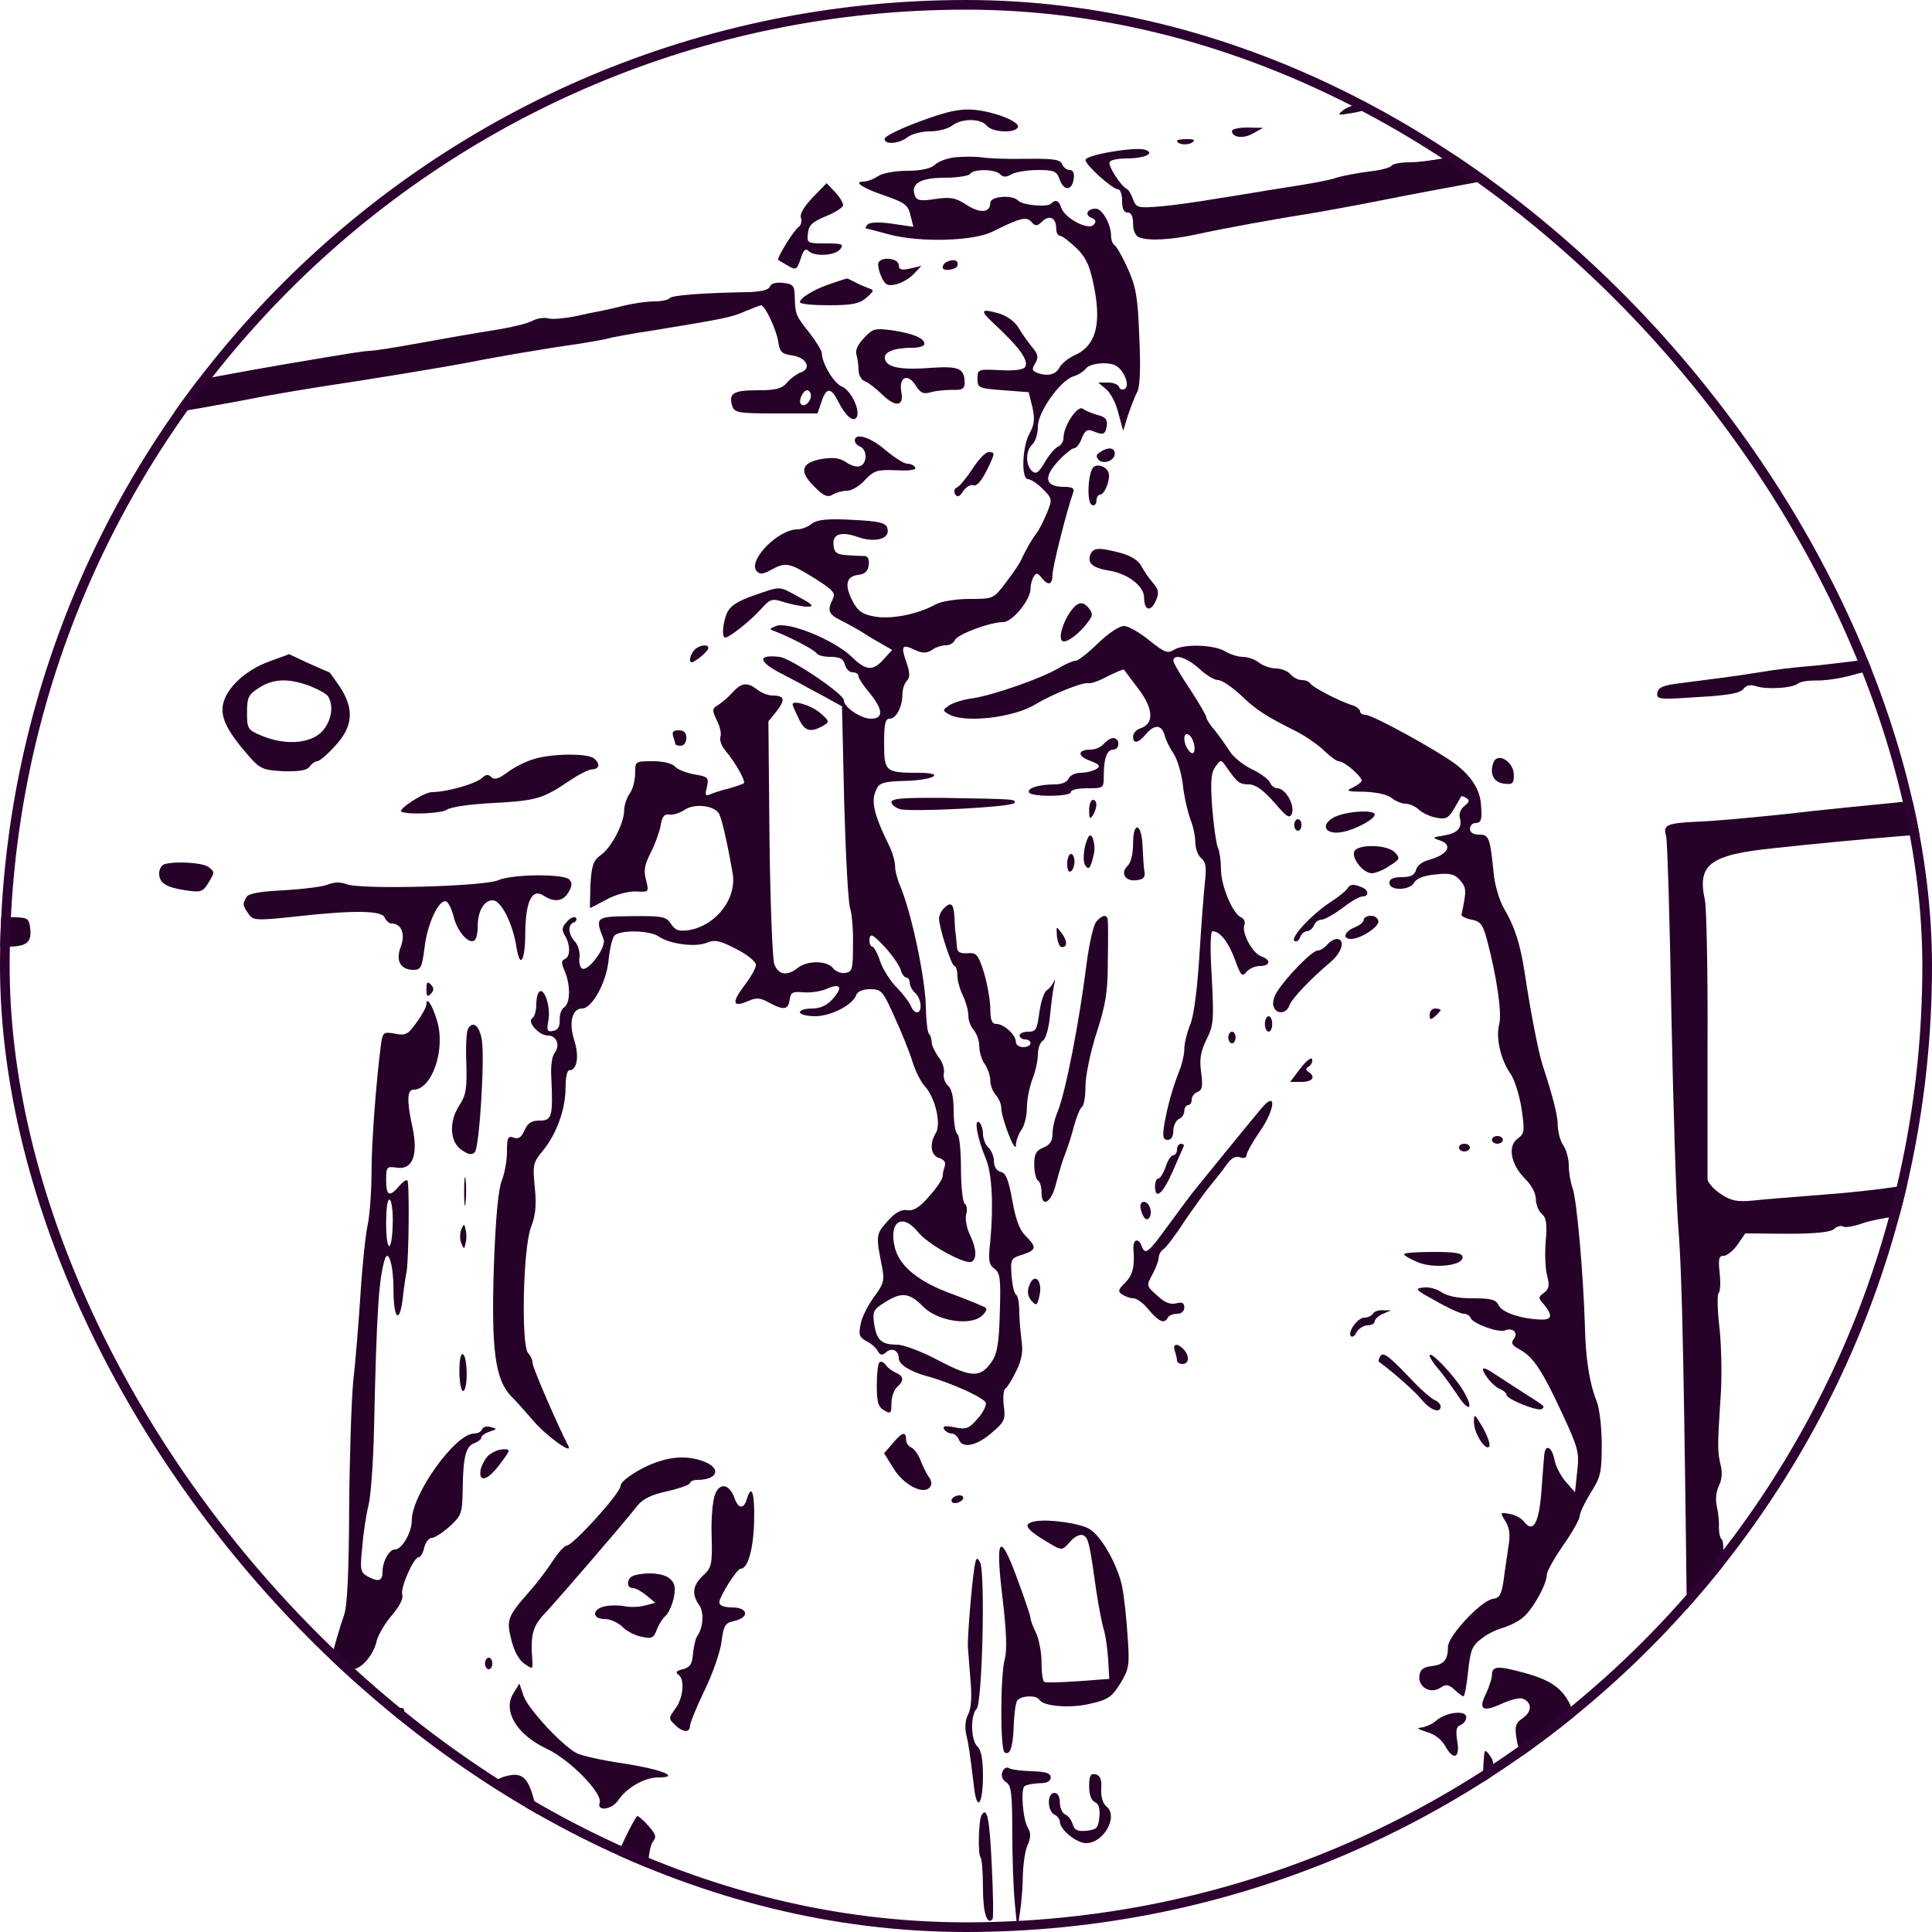 <svg width="400" height="400" viewBox="0 0 400 400" fill="none" xmlns="http://www.w3.org/2000/svg">
<g clip-path="url(#clip0_348_2846)">
<path d="M34.161 10.08C33.479 12 34.313 12.8 37.042 12.8C40.074 12.8 42.955 10.16 40.908 9.28C38.482 8.32 34.616 8.8 34.161 10.08Z" fill="#260228"/>
<path d="M404.015 14C386.656 17.04 379.303 18.32 374.072 19.2C371.343 19.68 366.795 20.56 363.839 21.12C350.421 23.92 335.791 26.56 327.831 27.6C323.055 28.24 317.446 29.12 315.323 29.6C301.375 32.48 294.856 33.6 291.899 33.6C290.004 33.6 288.336 33.92 288.109 34.32C287.882 34.72 285.683 35.28 283.333 35.52C280.908 35.84 277.951 36.4 276.662 36.8C275.45 37.28 270.977 38.08 266.808 38.72C262.638 39.36 256.195 40.48 252.405 41.04C248.69 41.68 243.232 42.48 240.428 42.72C235.576 43.12 235.273 43.04 234.591 41.28C234.212 40.24 233.681 39.28 233.302 39.12C232.089 38.56 229.284 34.24 229.739 33.52C229.966 33.12 231.558 32.8 233.302 32.8C237.092 32.8 239.366 31.68 236.94 30.96C234.666 30.4 224.736 32.08 224.736 33.12C224.736 34.16 230.345 39.2 231.483 39.2C231.937 39.2 232.316 40.24 232.316 41.6C232.316 43.2 232.695 44 233.453 44C234.212 44 234.591 44.8 234.591 46.32C234.591 47.68 235.045 48.8 235.803 49.12C237.774 49.92 242.398 49.68 247.932 48.48C253.769 47.2 263.851 45.36 272.493 44C275.601 43.44 281.438 42.4 285.38 41.6C293.036 40.08 301.602 38.48 313.428 36.32C317.37 35.6 323.055 34.56 326.088 33.92C329.12 33.28 332.455 32.8 333.592 32.8C334.729 32.8 338.216 32.32 341.4 31.68C344.584 31.04 350.269 29.92 353.984 29.2C357.774 28.56 363.384 27.44 366.492 26.8C369.6 26.16 375.588 25.04 379.758 24.4C383.927 23.68 389.461 22.56 392.038 21.92C394.616 21.28 397.875 20.8 399.24 20.8C400.68 20.8 403.636 20.32 405.911 19.68C408.185 19.12 412.051 18.32 414.477 18C418.797 17.52 418.797 17.52 418.797 14.72C418.797 11.44 419.025 11.44 404.015 14Z" fill="#260228"/>
<path d="M278.103 22.8C276.814 23.84 276.89 23.92 279.695 23.44C283.485 22.88 285.001 21.6 281.893 21.6C280.604 21.6 278.937 22.16 278.103 22.8Z" fill="#260228"/>
<path d="M190.699 25.04C186.757 26.48 183.422 28.08 183.195 28.64C182.816 30 186.151 29.84 187.894 28.4C188.728 27.76 190.775 27.2 192.519 27.2C194.262 27.2 196.309 26.64 197.143 26C199.038 24.48 203.056 24.48 204.268 26C205.33 27.36 209.954 27.68 210.712 26.4C211.394 25.28 206.012 23.12 201.615 22.72C198.735 22.48 196.157 23.04 190.699 25.04Z" fill="#260228"/>
<path d="M255.058 27.12C255.058 28.48 257.484 28.8 259.455 27.6L261.502 26.48L258.318 26.4C256.498 26.4 255.058 26.72 255.058 27.12Z" fill="#260228"/>
<path d="M243.687 29.12C243.687 29.92 245.81 30.16 246.795 29.52C247.553 29.04 247.326 28.8 245.81 28.8C244.597 28.8 243.687 28.96 243.687 29.12Z" fill="#260228"/>
<path d="M197.825 32.56C196.157 32.72 194.187 33.44 193.504 34.16C192.746 34.88 190.699 35.36 187.819 35.36C185.393 35.36 182.664 35.84 181.754 36.48C180.845 37.12 179.48 37.6 178.722 37.6C176.675 37.6 178.495 38.88 182.664 40.32C187.516 42 188.046 42.4 188.577 44.88L189.108 46.96L184.711 46.32C182.133 45.92 180.087 46 179.632 46.48C179.253 46.88 179.101 47.2 179.253 47.28C179.48 47.28 181.679 47.92 184.18 48.56C190.548 50.24 201.464 49.92 205.406 48C211.319 45.04 212.531 44.8 213.517 45.92C214.351 46.88 214.73 46.88 215.791 45.84C217.307 44.4 218.672 45.12 218.672 47.28C218.672 48.08 218.975 48.8 219.43 48.8C219.809 48.8 221.249 49.84 222.689 51.2C224.584 52.96 225.494 54.64 226.252 58.16C228.223 66.88 227.01 71.6 222.386 73.6C221.173 74.16 219.809 75.28 219.354 76.08C218.596 77.6 216.776 78 214.578 77.12C213.668 76.72 213.593 76.4 214.351 75.2C215.033 73.92 214.957 73.36 213.668 71.84C212.835 70.8 211.546 69.04 210.864 67.84C210.106 66.56 208.438 65.36 206.77 64.88C203.132 63.84 202.828 64.24 205.481 66.72C211.091 71.92 213.062 74.64 212.228 76C211.849 76.56 209.954 76.8 206.998 76.64C202.525 76.4 202.373 76.48 202.373 78.4C202.373 80.32 202.601 80.4 207.68 80.8L212.986 81.2L213.744 84.32C214.275 86.72 214.199 87.84 213.138 89.76C211.622 92.56 211.394 99.2 212.835 99.2C213.365 99.2 214.73 100.08 215.867 101.2C217.838 103.2 217.914 103.36 216.776 106.16C216.094 107.76 215.185 109.6 214.73 110.24C213.744 111.44 212.228 114.08 211.394 116C211.091 116.64 209.727 118.72 208.286 120.56C205.709 124 205.633 124 200.782 124C197.977 124 194.945 124.48 193.732 125.12C190.169 127.12 184.711 128.24 181.3 127.68C178.798 127.28 177.737 126.64 176.751 124.88C174.78 121.36 175.084 119.36 177.585 119.04C179.025 118.88 179.708 118.32 179.859 116.96C180.011 115.92 179.708 115.2 179.101 115.12C178.571 115.12 176.903 115.04 175.463 114.96C173.34 114.8 172.734 114.48 172.582 112.96C172.279 110.56 174.098 109.92 177.661 111.2C180.845 112.32 183.801 111.68 183.801 110C183.801 108.24 182.664 107.92 175.917 107.6C171.293 107.36 169.171 107.6 168.109 108.4C167.351 109.04 165.987 109.6 165.077 109.6C161.135 109.6 154.919 115.92 156.587 118.16C157.269 118.96 157.876 118.96 159.619 118C162.652 116.32 163.41 116.48 168.564 119.68C172.506 122.16 173.037 122.8 172.43 124C171.217 126.4 171.521 127.2 174.174 128.48C175.463 129.12 177.282 130.16 178.116 130.64C178.95 131.2 180.769 132.32 182.209 133.12L184.711 134.56L182.967 136.48C180.769 138.96 179.329 138.88 176.524 136.16C172.885 132.56 163.334 128.64 160.681 129.6C159.164 130.24 159.164 130.24 160.681 130.8C163.94 132.08 168.64 134.56 169.095 135.28C169.322 135.68 170.611 136 171.976 136C173.871 136 174.629 136.4 174.932 137.6C175.159 138.48 175.842 139.2 176.524 139.2C177.206 139.2 177.737 139.52 177.737 140C177.737 140.4 178.798 142 180.011 143.44C182.892 146.96 182.967 148.8 180.238 148.8C178.116 148.72 174.705 146.4 174.705 144.96C174.705 143.68 163.713 136.24 161.363 136C156.663 135.44 156.966 137.04 162.045 139.6C164.168 140.72 166.518 141.92 167.124 142.32C167.73 142.64 169.626 143.68 171.293 144.56L174.326 146.24L174.78 166.08C175.084 177.04 175.614 186.88 175.993 188C176.372 189.12 176.675 192.48 176.6 195.6C176.6 200.64 176.448 201.2 175.008 201.44C174.174 201.6 172.961 201.12 172.43 200.4C171.217 198.88 167.124 198.8 165.153 200.4C162.955 202.16 161.135 201.84 160.302 199.6C159.923 198.48 159.468 186.72 159.316 173.52L159.089 149.36L160.832 147.2C162.652 144.8 162.424 144 159.923 144C159.013 144 157.648 143.44 156.814 142.8C154.768 141.2 153.555 141.28 151.66 143.36C150.75 144.4 149.386 145.52 148.628 146C147.415 146.72 147.415 147.04 148.4 149.12C149.082 150.4 149.386 151.92 149.158 152.56C148.931 153.2 149.386 154.48 150.219 155.44C152.342 158 154.389 161.68 154.01 162.16C153.782 162.32 152.494 162.8 151.053 163.2C149.689 163.52 147.945 164.08 147.187 164.4C146.05 164.88 145.899 164.72 146.353 162.96C146.808 160.96 146.581 160.8 143.7 160.32C142.032 160 140.213 159.28 139.758 158.72C139.228 158.08 137.408 157.6 135.21 157.6C131.496 157.6 131.496 157.6 131.496 160.16C131.496 161.6 130.965 163.52 130.358 164.32C129.752 165.2 129.221 166.72 129.221 167.76C129.221 170.48 126.568 175.52 124.37 177.04C122.854 178.16 122.475 179.12 122.247 183.2C122.171 185.84 122.096 188 122.171 188C122.247 188 123.763 187.2 125.583 186.24C127.402 185.2 129.979 184.56 131.571 184.56C134.376 184.72 134.376 184.72 133.77 182.24C133.239 180.32 133.391 179.12 134.755 176.48C135.665 174.72 136.574 172.08 136.802 170.8C137.105 169.04 137.56 168.48 138.545 168.64C139.303 168.8 140.744 168.32 141.729 167.68C143.7 166.32 147.642 166.72 148.779 168.32C149.31 169.04 150.371 173.36 151.66 180.64C152.645 185.92 148.4 191.52 142.715 192.56C140.516 192.88 139.834 192.64 138.924 191.28C137.939 189.76 137.105 189.6 130.813 189.68C123.233 189.76 123.157 189.84 124.976 194.48C125.583 196 121.944 201.04 120.58 200.56C120.125 200.4 119.822 199.36 119.973 198.24C120.125 197.12 119.67 195.68 119.063 194.96C117.623 193.44 117.472 191.44 118.836 190.96C119.291 190.8 119.518 190.32 119.215 190C118.912 189.68 118.078 190 117.396 190.8C116.334 191.92 116.259 192.48 116.941 193.68C118.154 195.6 118.078 198.16 116.941 198.56C116.183 198.88 116.183 199.36 116.941 201.12C118.154 204 118.078 207.76 116.789 208.56C116.259 208.88 115.804 210.08 115.88 211.2C115.955 212.48 115.501 213.28 114.515 213.44C113.302 213.68 113.151 213.44 113.53 211.28C114.06 208.64 112.772 204.56 111.71 205.28C111.331 205.52 111.028 206.72 111.028 208C111.028 209.28 110.649 210.56 110.194 210.8C109.057 211.6 111.635 214.4 113.454 214.4C115.273 214.4 116.031 216.48 114.818 218C114.288 218.64 113.985 220.88 114.136 222.96C114.515 231.12 114.288 232 111.786 232C110.043 232 109.285 232.48 108.602 234C107.996 235.44 107.314 235.92 106.328 235.52C105.191 235.12 104.964 235.52 104.964 238.4C104.964 240.16 104.509 242.88 103.902 244.4C103.144 246.32 102.614 252.08 102.235 262.56C101.704 279.68 102.538 285.68 105.873 289.12C106.859 290.08 108.906 292.4 110.497 294.24C112.999 297.2 118.609 301.28 117.699 299.44C115.425 295.04 110.27 283.12 110.27 282.24C110.27 281.6 109.891 280.72 109.36 280.16C107.844 278.56 108.299 258.08 109.967 254C110.876 251.6 111.104 249.6 110.725 245.84C110.27 241.2 110.346 240.72 112.393 238.24C115.273 234.72 117.093 229.6 117.093 225.2C117.093 223.2 117.396 221.6 117.851 221.6C119.442 221.6 119.973 218.8 118.912 215.44C117.699 211.76 118.457 208.8 120.504 208.8C122.551 208.8 125.431 203.6 125.962 199.12C126.189 196.72 126.72 194.32 127.175 193.76C128.16 192.48 134.528 192.56 136.423 193.92C138.621 195.44 143.928 196.16 146.278 195.2C147.945 194.48 149.082 194.72 152.418 196.48C154.692 197.6 156.511 199.12 156.511 199.76C156.511 200.4 155.45 202.32 154.086 204.08C151.432 207.6 151.66 208.64 154.844 207.28C156.587 206.48 157.421 206.56 159.24 207.6C162.272 209.2 163.182 209.12 163.485 206.96C163.713 205.44 164.092 205.28 166.214 205.44C167.655 205.6 169.777 205.28 170.99 204.8C174.022 203.44 174.629 204.32 172.43 206.8C171.217 208.16 169.853 208.8 168.109 208.8C166.745 208.8 165.608 209.12 165.608 209.6C165.608 210 167.048 210.4 168.716 210.4C172.051 210.4 176.524 208.08 177.282 206C177.509 205.28 178.646 204.8 180.163 204.8C182.512 204.8 182.816 205.2 185.241 210.64C186.682 213.76 188.35 217.92 188.956 219.92C189.562 221.84 190.699 224.08 191.458 224.88C193.58 227.12 194.869 232.56 193.807 234.48C192.367 236.8 192.67 239.28 194.49 239.76C195.399 240.08 195.854 240.64 195.627 241.36C195.399 242 195.172 242.96 195.172 243.52C195.172 244.08 193.959 245.92 192.443 247.6C190.472 249.92 189.183 250.72 187.895 250.56C186.606 250.32 185.317 251.04 183.725 252.88C181.3 255.6 181.3 255.68 182.74 262.96C183.119 265.12 182.816 266.08 180.921 268.56C179.708 270.24 178.419 272.72 178.192 274.16C177.737 276.32 177.888 276.88 179.404 277.68C180.39 278.16 181.451 279.12 181.754 279.76C182.285 280.64 182.664 280.64 183.422 280C184.635 278.88 186.075 279.6 186.075 281.2C186.075 282.48 188.35 283.92 191.761 284.88C196.84 286.24 203.89 289.44 204.117 290.48C204.193 291.12 203.435 292.64 202.298 293.84C200.63 295.76 200.024 296 197.674 295.52C195.703 295.12 195.096 295.2 195.475 295.92C195.778 296.4 196.461 296.8 197.067 296.8C197.598 296.8 198.204 297.36 198.507 298C199.19 300 202.222 299.36 205.33 296.64C207.983 294.4 208.21 293.84 207.831 291.04C207.604 289.36 207.756 287.76 208.135 287.52C208.514 287.28 209.575 285.6 210.409 283.84C211.622 281.36 211.849 279.76 211.47 277.28C211.243 275.44 211.015 272.72 211.015 271.2C211.015 269.68 210.712 268.24 210.333 268C209.954 267.76 209.575 266 209.423 264C209.196 260.64 209.348 260.48 211.698 259.76C214.578 258.8 214.73 258.24 212.304 255.84C211.015 254.56 210.257 252.32 209.575 248.48C208.817 244.32 208.286 242.88 207.225 242.64C206.315 242.4 205.785 241.52 205.785 240.4C205.785 239.44 205.254 238.16 204.648 237.6C204.041 237.04 203.511 235.76 203.511 234.72C203.511 233.76 203.132 232.64 202.677 232.32C201.615 231.68 202.373 235.76 204.117 239.92C205.406 243.04 205.709 249.6 205.027 257.04C204.572 260.96 204.723 261.84 205.936 262.72C207.073 263.6 207.225 264.72 206.998 271.76C206.846 278.08 206.467 280.24 205.33 281.92C202.98 285.28 201.236 285.28 194.338 281.68C190.927 279.84 187.061 278.4 185.772 278.4C182.512 278.4 181.527 277.52 180.996 274.16C180.617 271.52 180.845 271.12 183.119 269.68C186.606 267.44 188.274 267.6 191.078 270.48C193.959 273.44 200.554 274.56 203.132 272.56C203.965 271.84 204.42 271.12 204.117 270.8C203.89 270.56 200.782 269.28 197.37 268C190.396 265.52 186.379 262.32 185.317 258.48C183.877 252.96 186.758 250.96 190.093 255.12C192.14 257.68 200.024 262 201.236 261.2C202.298 260.48 202.146 258.4 200.782 255.6C200.175 254.32 199.796 252.48 200.024 251.44C200.327 250.48 200.175 249.44 199.72 249.2C199.341 248.96 198.962 245.68 198.962 242C198.962 238.32 198.659 235.04 198.204 234.8C197.825 234.56 197.446 232.4 197.446 230.08C197.446 227.2 197.067 225.44 196.233 224.72C195.627 224.16 195.248 223.04 195.399 222.24C195.627 221.44 195.172 219.92 194.338 218.88C193.58 217.84 192.898 216.4 192.898 215.84C192.898 215.2 192.67 214.4 192.367 214.08C191.988 213.76 191.761 211.2 191.685 208.56C191.609 202.64 188.729 189.04 186.379 183.44C185.772 182.08 185.317 180.24 185.317 179.36C185.317 178.48 184.862 176.72 184.256 175.44C180.769 168.32 180.238 165.76 181.527 163.28C182.058 162.08 183.271 161.76 187.364 161.68C193.353 161.52 196.006 160 190.169 160C183.346 160 183.043 159.76 183.043 153.92C183.043 149.92 183.271 148.8 184.18 148.8C185.545 148.8 186.833 146.32 186.833 143.84C186.833 142.8 187.212 141.52 187.743 140.96C188.425 140.24 188.425 139.36 187.667 137.12C186.454 133.68 186.758 133.28 189.411 134.56C191.003 135.28 191.837 135.28 192.974 134.56C193.732 134 195.02 133.6 195.854 133.6C196.612 133.6 197.446 133.12 197.674 132.56C198.128 131.36 204.951 128.8 207.68 128.8C209.575 128.8 213.365 124.24 213.365 121.84C213.365 121.04 213.668 119.92 214.047 119.36C214.502 118.56 214.806 118.56 215.639 119.6C217.004 121.36 217.914 121.12 217.914 118.96C217.914 117.36 220.87 105.68 222.159 102.08C222.538 101.12 222.083 100.8 220.339 100.8C216.473 100.8 215.943 98.96 218.899 95.68C220.339 94.08 221.931 92.8 222.386 92.8C222.841 92.8 223.599 91.84 223.978 90.72C224.584 89.2 225.115 88.8 226.101 89.2C228.451 90.16 228.83 90 229.133 88.24C229.36 86.88 228.905 86.32 227.238 85.92C226.101 85.6 224.736 85.04 224.205 84.64C223.144 83.76 220.188 88.16 220.188 90.64C220.188 91.44 219.657 92.24 219.051 92.48C218.444 92.72 217.231 94.16 216.322 95.68C215.033 97.92 214.502 98.24 213.668 97.52C212.304 96.32 212.304 93.28 213.744 92C214.351 91.44 214.881 89.84 214.881 88.32C214.881 85.28 219.505 78.8 222.234 77.92C223.144 77.68 224.281 76.96 224.812 76.32C225.722 75.12 229.815 74.8 231.255 75.84C232.847 76.96 233.908 79.84 232.923 80.48C232.468 80.8 231.862 80.64 231.71 80.16C231.559 79.6 230.497 79.2 229.436 79.2H227.389L229.057 80.64C229.967 81.36 231.104 83.6 231.559 85.6L232.544 89.2L233.529 86C234.136 84.24 234.97 82 235.5 81.04C236.031 79.84 236.183 76.16 235.879 69.68C235.576 61.6 235.197 59.36 233.529 55.68C232.468 53.28 231.179 51.04 230.8 50.8C230.346 50.56 230.042 49.68 230.042 48.88C230.042 46.48 228.223 43.2 226.859 43.2C225.039 43.2 224.509 44.56 226.025 45.12C226.934 45.52 227.01 45.92 226.404 46.56C225.267 47.76 220.415 45.12 219.733 43.04C219.278 41.52 218.52 41.2 217.61 42.16C216.852 42.96 211.622 42.48 210.788 41.52C209.499 40.24 205.027 40.64 205.027 42C205.027 44.08 202.904 44.24 200.099 42.4C197.901 40.96 196.764 40.72 193.656 41.2C190.548 41.68 189.79 41.52 189.411 40.48C188.501 38 190.548 36.8 195.627 36.8C198.204 36.8 200.63 36.4 200.857 36C201.464 34.96 206.012 34.96 207.073 36.08C207.68 36.72 208.362 36.72 209.423 36.08C210.257 35.6 212.759 35.2 214.881 35.2C218.293 35.2 218.823 35.44 219.43 37.28C220.339 39.68 222.007 39.44 222.31 36.96C222.462 35.84 222.159 35.2 221.476 35.2C220.87 35.2 220.188 34.64 219.885 34C219.581 33.04 218.065 32.8 212.456 32.88C208.59 32.96 204.42 32.8 203.132 32.56C201.919 32.4 199.493 32.4 197.825 32.56ZM183.422 196.32C184.787 197.84 186.151 199.84 186.454 200.72C186.682 201.68 187.288 202.4 187.667 202.4C188.046 202.4 188.35 202.88 188.35 203.52C188.35 204.08 188.88 205.04 189.487 205.6C190.775 206.72 191.003 209.6 189.866 209.6C189.411 209.6 188.88 209.04 188.577 208.24C188.274 207.52 186.985 205.84 185.696 204.48C184.332 203.12 182.74 200.64 182.209 198.96C181.679 197.36 180.921 196 180.617 196C180.314 196 180.011 195.44 180.011 194.8C180.011 193.04 180.617 193.28 183.422 196.32Z" fill="#260228"/>
<path d="M168.261 40.88C166.442 42.8 165.532 44.32 165.835 45.12C166.063 45.76 165.835 46.64 165.38 46.96C164.319 47.68 160.68 53.6 161.135 53.84C161.287 53.92 162.197 54.48 163.182 55.04C164.774 56 165.001 55.84 165.759 53.6C166.29 51.76 166.821 51.36 167.351 51.92C168.564 53.2 172.885 52.96 173.946 51.6C174.78 50.56 174.401 50.4 170.99 50.4C167.124 50.4 167.048 50.32 167.276 48.32C167.427 46.64 168.185 45.92 170.914 44.8C172.734 44.08 174.401 43.04 174.553 42.56C174.629 42.16 173.946 40.88 172.961 39.84L171.142 37.92L168.261 40.88Z" fill="#260228"/>
<path d="M181.906 54.32C181.679 54.72 181.906 56 182.437 57.2C183.195 58.96 183.725 59.28 185.469 58.88C186.606 58.64 188.274 57.68 189.183 56.72L190.775 55.04L188.425 55.6C186.606 56 186.075 55.84 186.075 54.88C186.075 53.52 182.664 53.04 181.906 54.32Z" fill="#260228"/>
<path d="M196.157 54.16C195.627 54.32 195.172 54.88 195.172 55.36C195.172 56.32 198.28 55.84 198.28 54.8C198.356 53.84 197.446 53.6 196.157 54.16Z" fill="#260228"/>
<path d="M172.051 58.72C168.64 59.84 165.608 61.68 165.608 62.56C165.608 62.96 168.337 63.2 171.597 63.2C176.372 63.2 177.964 62.88 179.329 61.68C181.072 60.16 181.072 60.08 179.632 59.6C178.798 59.28 177.509 58.72 176.827 58.32C176.069 57.92 175.387 57.6 175.311 57.68C175.159 57.68 173.719 58.16 172.051 58.72Z" fill="#260228"/>
<path d="M159.392 59.36C159.164 60 157.573 60.4 154.919 60.48C145.52 60.64 138.924 61.12 138.621 61.76C138.394 62.08 136.954 62.4 135.437 62.4C133.921 62.4 131.117 62.8 129.221 63.28C127.326 63.76 125.128 64.24 124.294 64.4C123.46 64.56 121.034 65.04 118.912 65.52C116.789 65.92 114.364 66.16 113.53 65.92C112.62 65.68 111.18 65.92 110.27 66.4C109.36 66.96 105.646 67.84 102.007 68.4C98.444 68.96 91.546 70.16 86.77 71.04C81.995 71.92 77.371 72.64 76.537 72.64C75.021 72.72 72.974 73.04 58.343 75.52C50.611 76.88 45.987 77.68 35.981 79.68C32.873 80.24 27.945 81.12 24.989 81.6C22.108 82.08 17.409 83.04 14.68 83.6C11.875 84.24 5.052 85.36 -0.481 86C-6.091 86.64 -11.398 87.6 -12.307 88.08C-13.217 88.64 -14.884 88.8 -16.022 88.56C-17.159 88.4 -19.963 88.88 -22.238 89.68C-24.512 90.48 -27.241 91.2 -28.302 91.2C-29.363 91.2 -31.486 91.6 -33.078 92.16C-35.807 92.96 -36.034 93.28 -36.034 95.84C-36.034 98.32 -35.883 98.56 -34.291 98.08C-30.879 97.12 -21.783 95.28 -14.43 94.08C-10.26 93.36 -0.33 91.76 7.554 90.4C15.513 89.12 23.473 87.68 25.368 87.2C27.263 86.8 30.296 86.24 32.191 86C36.36 85.44 47.276 83.52 54.932 82C58.04 81.44 63.195 80.56 66.303 80.08C77.067 78.48 92.456 75.92 96.625 75.12C101.325 74.16 111.786 72.32 119.746 71.2C122.626 70.72 125.507 70.24 126.189 70C126.796 69.84 130.889 69.04 135.286 68.4C149.916 66 151.584 65.68 154.389 64.4C155.981 63.76 157.345 63.2 157.573 63.2C158.331 63.2 160.605 67.92 161.06 70.4C161.439 72.88 161.742 73.28 164.092 73.6C167.048 74.08 168.11 76.32 165.76 77.12C164.926 77.44 163.713 78.32 162.955 79.2C161.893 80.48 160.605 80.8 156.815 80.8C151.811 80.8 150.826 81.44 151.584 84C152.039 85.44 152.721 85.6 160.681 85.6H169.247L170.08 83.2C171.066 80.16 172.051 80.16 173.492 83.04C175.008 86.08 176.676 87.52 177.358 86.4C178.192 84.96 176.145 80.72 174.25 80C172.658 79.36 170.156 75.2 170.156 73.12C170.156 72.64 168.943 70.64 167.503 68.8C164.698 65.28 164.622 65.04 164.547 61.2C164.471 59.12 164.168 58.8 162.121 58.56C160.605 58.4 159.544 58.72 159.392 59.36ZM167.882 81.92C167.882 83.2 166.518 84.4 165.835 83.68C165.229 83.04 166.214 80.8 167.124 80.8C167.503 80.8 167.882 81.28 167.882 81.92Z" fill="#260228"/>
<path d="M178.874 70C177.661 71.2 177.055 72.56 177.282 73.28C177.509 74 177.737 75.44 177.737 76.48C177.737 77.6 178.267 78.64 179.101 78.96C179.784 79.2 181.451 80.48 182.816 81.84C185.469 84.4 187.212 84.08 186.606 81.12C186.075 78.08 187.895 77.2 189.487 79.68C190.548 81.36 191.154 81.68 192.746 81.2C193.883 80.88 195.93 80.72 197.295 80.72C199.114 80.8 199.72 80.48 199.72 79.36C199.72 76.24 198.583 75.76 192.746 76.16C186.454 76.64 183.498 76.08 183.195 74.24C182.967 72.88 185.09 72 188.956 72C190.245 72 191.382 71.68 191.382 71.2C191.382 70 189.032 69.04 184.787 68.4C181.148 67.92 180.693 68 178.874 70Z" fill="#260228"/>
<path d="M176.979 91.2C176.979 91.68 177.509 92.24 178.116 92.48C179.556 93.12 179.556 95.92 178.116 96.48C177.509 96.8 176.145 96.4 175.159 95.68C173.795 94.8 172.506 94.64 170.004 95.04C165.835 95.84 165.38 97.6 168.64 100.8C170.535 102.72 171.369 103.04 172.43 102.4C173.188 101.92 174.553 101.6 175.462 101.6C176.296 101.6 177.964 100.64 179.101 99.36C180.92 97.44 181.603 97.2 185.545 97.36C188.274 97.52 189.79 97.28 189.486 96.8C189.259 96.32 188.501 96 187.819 96C187.136 96 185.166 94.72 183.346 93.2C180.238 90.48 176.979 89.52 176.979 91.2Z" fill="#260228"/>
<path d="M227.768 93.6C226.934 94.08 226.859 94.56 227.465 95.2C228.45 96.24 230.8 95.36 230.8 93.92C230.8 92.64 229.436 92.48 227.768 93.6Z" fill="#260228"/>
<path d="M201.312 97.12C200.023 99.04 198.583 100.8 198.053 100.96C197.598 101.12 197.446 101.76 197.749 102.32C198.204 103.04 198.659 102.88 199.417 101.68C200.023 100.8 201.009 100.24 201.54 100.48C202.146 100.72 203.131 99.68 204.193 97.6C206.088 93.76 206.088 93.6 204.648 93.6C204.041 93.6 202.525 95.2 201.312 97.12Z" fill="#260228"/>
<path d="M226.479 96.64C225.267 97.44 224.888 104.16 226.1 104.56C226.555 104.8 227.01 104.4 227.01 103.68C227.01 102.96 227.389 102.4 227.768 102.4C228.754 102.4 229.966 99.12 229.512 97.84C229.057 96.64 227.465 96 226.479 96.64Z" fill="#260228"/>
<path d="M225.722 114.88C225.115 116.64 226.252 117.6 229.739 118.16C233.53 118.8 236.865 121.36 236.865 123.68C236.865 126.4 238.229 126.8 239.291 124.4C240.049 122.72 239.897 122.08 238.608 120.56C237.775 119.6 236.713 118 236.258 117.12C235.728 116.08 234.136 115.04 232.013 114.48C227.465 113.28 226.328 113.36 225.722 114.88Z" fill="#260228"/>
<path d="M156.056 123.28C152.645 124.48 151.205 125.44 150.523 126.88C149.613 129.04 149.386 132 150.144 132C150.977 132 155.374 128.56 157.497 126.16C159.543 123.92 159.771 123.84 162.5 124.72C164.092 125.2 166.214 125.6 167.2 125.6C168.64 125.6 168.261 125.12 165.38 123.6C161.135 121.28 161.893 121.28 156.056 123.28Z" fill="#260228"/>
<path d="M221.552 126.72C219.733 129.44 218.975 132.8 220.264 132.8C221.401 132.8 223.826 130.8 225.418 128.56C226.252 127.44 226.252 126.96 225.494 126C224.205 124.32 223.068 124.56 221.552 126.72Z" fill="#260228"/>
<path d="M227.313 133.2C225.267 135.2 223.22 136.8 222.689 136.8C222.159 136.8 220.643 137.44 219.202 138.32C215.564 140.48 205.633 143.92 201.464 144.56C199.493 144.8 197.219 145.52 196.461 146.08C195.096 147.04 195.096 147.12 196.536 147.92C199.796 149.76 209.954 148.56 214.351 145.84C217.61 143.84 224.13 141.2 225.267 141.44C225.797 141.6 227.617 140.96 229.36 140C231.179 139.12 232.62 138.48 232.696 138.64C232.771 138.72 234.06 140.48 235.652 142.56C238.836 146.72 238.987 149.84 236.107 150.8C235.273 151.04 234.591 151.84 234.591 152.48C234.591 154.08 235.652 153.92 237.244 152C239.063 149.92 240.428 150 241.11 152.16C241.337 153.2 242.247 154.96 243.005 156.08C243.763 157.2 244.597 160.08 244.9 162.48C245.128 164.88 245.886 168 246.416 169.52C247.023 170.96 247.478 173.2 247.478 174.4C247.478 175.6 248.008 177.12 248.69 177.68C249.676 178.48 249.828 179.6 249.449 182.8C249.221 184.96 248.69 191.84 248.311 198C247.857 205.04 247.174 210.32 246.416 212.16C245.734 213.84 245.203 216.08 245.203 217.12C245.203 218.24 244.749 220.32 244.142 221.76C242.778 225.2 241.641 229.28 241.034 232.96C240.655 235.36 240.807 236 241.792 236C242.474 236 242.929 235.28 242.929 234.08C242.929 233.04 243.46 232 244.066 231.68C244.673 231.44 245.203 230.72 245.203 230C245.203 229.36 245.582 228.8 245.961 228.8C246.416 228.8 246.72 228.32 246.72 227.68C246.72 227.04 247.25 226.32 247.932 226.08C248.918 225.68 249.069 224.88 248.69 222.08C248.311 219.36 248.539 217.84 249.752 215.28C251.268 212.32 251.344 211.28 250.889 202.4C250.51 196.56 250.586 192.8 251.04 192.8C252.557 192.8 254.3 194.96 255.665 198.64C256.877 202 257.181 202.32 258.015 201.28C258.621 200.56 259.834 200 260.819 200C263.018 200 263.245 198.72 261.123 198C259.303 197.36 257.029 193.12 257.635 191.52C257.863 190.88 257.56 190.16 256.953 189.92C255.21 189.2 252.784 183.36 252.784 179.92C252.784 178.16 252.481 176.08 252.102 175.36C251.798 174.64 251.268 170.88 250.965 167.12C250.586 161.68 250.737 160 251.647 158.72C252.784 157.2 252.784 157.2 253.921 158.8C256.119 162 256.65 162.4 258.545 162.4C259.91 162.4 261.502 163.52 263.776 166.08C266.429 169.2 267.035 169.6 267.49 168.4C268.097 166.64 266.126 163.2 264.458 163.2C263.852 163.2 263.169 162.64 262.942 162C262.639 161.36 260.971 160.08 259.227 159.28C257.408 158.4 255.286 156.72 254.527 155.44C253.769 154.24 252.405 152.32 251.495 151.2C250.51 150.08 249.752 148.88 249.752 148.48C249.752 148.16 248.236 145.52 246.341 142.64C244.445 139.84 242.929 137.2 242.929 136.8C242.929 135.28 245.658 136.08 248.236 138.4C249.676 139.76 251.419 140.8 252.178 140.8C252.936 140.8 254.982 142.16 256.802 143.84C260.061 146.96 261.729 148.08 268.097 151.28C270.068 152.24 272.721 154.08 274.009 155.28C275.298 156.56 276.738 157.6 277.117 157.6C278.406 157.6 282.272 161.04 281.893 161.76C281.59 162.16 280.68 162.8 279.771 163.2C278.558 163.76 279.24 163.92 282.424 163.92C284.85 164 287.2 164.48 288.109 165.2C288.867 165.84 290.232 166.4 290.99 166.4C291.824 166.4 293.037 166.96 293.719 167.6C294.401 168.24 295.993 169.04 297.282 169.28C299.328 169.68 299.859 169.44 300.996 167.52C301.754 166.24 302.436 165.04 302.512 164.88C302.664 164.8 303.119 164.88 303.649 165.28C304.332 165.68 304.18 166.08 303.194 166.88C302.361 167.52 301.982 168.56 302.285 169.52C302.74 171.52 301.678 172.56 298.646 173.04C296.524 173.36 296.448 173.44 298.116 174C300.92 174.96 299.783 176.96 295.69 178.08C294.477 178.4 293.34 179.28 293.188 180.08C292.885 181.2 292.051 181.6 290.232 181.6C288.412 181.6 287.654 182 287.654 182.8C287.654 184.48 291.899 184.4 292.809 182.72C293.264 181.84 294.856 181.28 297.206 181.04C300.238 180.72 301.148 180.96 302.285 182.24C303.649 183.84 303.649 184.32 302.588 189.36C302.512 189.68 303.422 190.16 304.635 190.4C306.454 190.72 306.985 191.36 307.819 194.4C309.865 202.08 311.002 209.76 310.396 212.08C309.638 214.8 310.699 219.44 312.746 222.32C313.58 223.52 314.565 226.72 315.02 229.52C315.702 234.24 315.627 234.72 314.186 235.76C312.064 237.36 312.822 241.12 315.778 244.08C317.067 245.36 317.977 247.04 317.977 248.24C317.977 249.28 318.507 250.72 319.189 251.28C320.175 252.16 320.326 253.36 320.023 257.04C319.796 259.6 319.947 262.8 320.326 264.16C320.857 266.16 320.706 266.88 319.644 267.68C318.431 268.56 318.431 268.72 319.72 270.16C321.539 272.4 321.312 273.28 318.962 273.2C314.868 273.04 311.078 271.76 310.32 270.32C309.714 269.04 308.728 268.8 304.862 268.8C301.754 268.8 299.556 268.32 298.419 267.52C297.509 266.88 295.841 266.4 294.704 266.56C292.809 266.8 293.037 267.04 297.282 269.36C299.783 270.8 302.436 272 303.043 272C303.649 272 304.332 272.4 304.483 272.88C304.862 274 310.244 276 311.609 275.44C313.201 274.8 314.414 275.92 313.428 277.2C312.746 278.08 313.049 278.56 314.717 279.44C317.522 281.04 319.265 283.68 323.51 292.8C326.77 299.84 326.997 300.72 326.543 304.64L326.088 308.96L324.193 306.8C323.131 305.6 322.07 303.52 321.843 302.24C321.312 299.52 319.947 298.88 319.72 301.2C319.644 302.08 319.341 305.6 319.114 309.04C318.583 315.52 317.37 317.52 315.475 314.96C314.944 314.32 313.656 313.6 312.519 313.44C310.548 313.04 310.548 313.12 311.685 314.96C312.519 316.32 312.746 317.76 312.291 320.24C312.064 322.08 311.533 325.2 311.306 327.2C310.851 330.16 310.472 330.88 309.031 331.04C306.606 331.44 299.783 338.72 299.783 340.96C299.783 343.68 298.949 344.64 296.372 344.96C294.704 345.12 294.022 345.68 293.87 346.96C293.567 349.28 296.145 350.8 298.191 349.44C299.404 348.64 299.935 348.72 301.148 349.84C301.906 350.56 302.74 351.2 302.967 351.2C303.27 351.2 303.649 348.88 303.953 346.08C304.407 341.76 304.786 340.72 306.606 339.36C307.743 338.4 309.714 337.44 310.851 337.12C312.064 336.8 313.959 335.92 315.02 335.12C317.143 333.6 320.251 328.08 320.251 326C320.251 325.36 321.767 322.64 323.662 319.92C325.557 317.2 327.073 314.48 327.073 313.84C327.073 313.2 328.134 311.04 329.347 309.04C331.394 305.84 331.621 304.88 331.621 299.12C331.621 295.52 331.167 291.6 330.56 290.08C329.044 286.24 328.286 281.28 328.134 274.4C327.831 264.08 326.467 248.48 325.633 246.16C325.178 244.88 324.799 242.72 324.799 241.28C324.799 239.84 324.268 238 323.662 237.12C323.055 236.32 322.601 234.48 322.525 233.2C322.525 231.04 321.691 227.6 319.341 220.4C318.507 217.76 316.915 209.68 315.702 201.6C314.793 195.6 313.656 191.92 311.381 188.08C310.472 186.56 309.486 183.28 309.259 180.88C308.501 173.36 308.273 172.8 306.227 172.8C305.014 172.8 304.332 172.32 304.332 171.6C304.332 170.96 304.862 170.4 305.469 170.4C306.682 170.4 306.909 169.68 306.606 166.4C306.378 163.44 304.559 160.64 301.299 158.16C297.433 155.28 284.167 148 282.727 148C282.121 148 281.59 147.68 281.59 147.28C281.59 146.88 280.832 146.24 279.922 146C277.193 145.12 271.811 142.32 271.28 141.52C271.053 141.12 270.295 140.8 269.537 140.8C268.779 140.8 267.718 140.24 267.187 139.6C266.656 138.96 265.292 138.4 264.231 138.4C263.093 138.4 261.502 137.84 260.668 137.2C259.91 136.56 258.394 136 257.332 136C256.271 136 254.603 135.44 253.542 134.8C251.192 133.44 244.976 133.28 243.005 134.56C241.716 135.36 241.034 135.04 237.926 132.56C235.955 130.96 233.605 129.6 232.696 129.6C231.71 129.6 229.36 131.2 227.313 133.2ZM247.099 153.68C247.402 154.56 247.402 155.52 247.099 155.84C246.568 156.4 245.203 154.48 245.203 152.96C245.203 151.36 246.568 151.84 247.099 153.68Z" fill="#260228"/>
<path d="M143.776 134.56C143.245 135.12 142.866 136 142.866 136.56C142.866 137.44 143.321 137.28 144.761 136.24C145.747 135.44 146.656 134.56 146.656 134.16C146.656 133.28 144.761 133.52 143.776 134.56Z" fill="#260228"/>
<path d="M400.983 134.16C394.54 134.64 393.63 134.96 394.691 136.8C395.222 137.68 396.056 138.4 396.587 138.4C397.041 138.4 397.648 138.88 397.875 139.36C398.103 140.16 398.482 140.08 399.24 139.2C400.604 137.52 404.546 135.84 406.744 136.08C410.004 136.4 411.217 136 411.217 134.8C411.217 133.6 410.231 133.52 400.983 134.16Z" fill="#260228"/>
<path d="M55.69 136.96C50.687 138.8 46.745 142.56 46.139 146C45.684 148.72 47.124 151.52 51.672 156.72C53.871 159.2 54.553 159.44 58.647 159.68C61.83 159.76 63.498 159.52 64.105 158.72C64.559 158.08 65.317 157.6 65.697 157.6C66.151 157.6 67.819 156.16 69.411 154.4C73.125 150.4 73.353 146.8 70.396 142.24C69.259 140.56 68.274 139.2 68.198 139.2C68.122 139.2 66.151 138.32 63.953 137.36L59.859 135.44L55.69 136.96ZM64.105 142C65.924 142.72 67.667 143.68 67.971 144.24C69.183 146.32 68.577 149.52 66.53 151.6C64.029 154 58.95 154.32 54.174 152.32C51.294 151.12 51.142 150.88 51.142 147.52C51.142 144.4 51.445 143.76 53.643 142.4C56.6 140.48 59.708 140.4 64.105 142Z" fill="#260228"/>
<path d="M383.169 136.96C380.061 137.36 375.816 137.84 373.693 138C371.647 138.16 367.326 138.64 364.218 139.2C358.608 140.08 356.713 140.32 347.919 141.44C344.432 141.84 343.295 142.32 343.144 143.44C342.916 144.8 343.447 144.88 351.482 144.32C357.623 144 360.276 143.52 360.958 142.64C361.564 141.84 362.398 141.68 363.611 142.08C365.81 142.8 371.116 142.48 372.253 141.52C372.708 141.12 374.376 140.88 376.043 140.88C377.635 140.96 381.046 140.48 383.548 139.76C386.05 139.04 389.233 138.48 390.598 138.4C392.266 138.4 393.024 138 393.024 137.2C393.024 135.84 391.962 135.84 383.169 136.96Z" fill="#260228"/>
<path d="M164.092 145.84C164.092 146 164.622 147.28 165.305 148.64C166.518 151.36 167.73 151.76 170.308 150.32C171.824 149.44 171.824 149.36 169.701 147.52C167.882 146 164.092 144.88 164.092 145.84Z" fill="#260228"/>
<path d="M139.379 152.48C139.607 153.2 139.834 153.92 139.834 154.08C139.834 154.24 140.365 154.4 140.971 154.4C141.578 154.4 142.108 153.68 142.108 152.8C142.108 151.68 141.578 151.2 140.516 151.2C139.379 151.2 139.076 151.52 139.379 152.48Z" fill="#260228"/>
<path d="M228.526 154C227.996 154.64 226.783 155.2 225.797 155.2C223.068 155.2 222.992 156.56 225.721 157.52C227.617 158.24 227.92 158.64 227.01 159.2C226.404 159.6 224.888 160 223.751 160C222.613 160 221.476 160.56 221.249 161.2C220.946 161.92 219.809 162.4 218.368 162.4C215.109 162.4 212.531 163.2 213.062 164.08C213.593 165.04 221.704 164.96 221.704 164C221.704 163.52 223.22 163.2 225.115 163.2C228.526 163.2 228.526 163.2 228.526 160.48C228.526 156.96 229.208 155.2 230.497 155.2C231.104 155.2 231.558 154.64 231.558 154C231.558 153.36 231.104 152.8 230.497 152.8C229.967 152.8 229.057 153.36 228.526 154Z" fill="#260228"/>
<path d="M110.649 157.12C108.905 157.6 106.404 158.88 105.039 159.92C103.22 161.28 102.31 161.52 101.704 160.88C101.097 160.24 100.567 160.32 99.733 161.12C98.368 162.32 92.38 164 89.424 164C87.756 164 82.146 167.68 83.132 168.08C84.724 168.72 91.319 168.4 92.456 167.68C93.29 167.04 97.611 166.48 102.31 166.24C111.104 165.76 112.392 165.36 117.85 161.68C119.746 160.4 121.868 159.28 122.626 159.28C124.142 159.2 124.294 158.16 123.005 157.04C121.641 155.92 114.363 156 110.649 157.12Z" fill="#260228"/>
<path d="M309.183 157.92C308.349 160.24 309.259 162 311.381 162.24C313.125 162.48 313.428 162.24 313.428 160.48C313.428 157.68 310.017 155.6 309.183 157.92Z" fill="#260228"/>
<path d="M411.975 164.08C409.701 164.4 401.666 165.28 394.161 166C386.656 166.72 375.589 167.84 369.524 168.56C363.46 169.2 355.728 169.92 352.241 170.08C345.039 170.4 344.205 170.72 344.963 173.12C345.191 174 345.721 190.24 346.025 209.2C346.404 228.08 347.01 248.24 347.465 254C348.299 264.4 348.678 282.32 349.512 357.76L350.042 398.32L347.768 401.04C346.555 402.48 345.115 404.96 344.584 406.48C342.31 412.8 342.31 412.8 340.036 412.8C337.155 412.8 334.73 411.76 332.683 409.76C331.243 408.32 331.167 407.52 331.394 391.52C331.622 374.24 331.546 373.2 327.907 362C327.528 360.64 326.694 358 326.164 356C324.647 350.4 322.222 348.16 315.778 346.4C310.017 344.8 308.88 344.88 308.88 346.88C308.88 347.52 308.349 349.12 307.743 350.48C305.999 353.92 306.909 354.56 310.775 352.8C312.67 351.92 314.641 351.44 315.248 351.68C317.219 352.48 317.219 354.32 315.323 355.68C313.807 356.72 313.58 357.36 313.959 359.84C314.186 361.44 314.793 363.36 315.323 364C315.854 364.64 316.46 365.92 316.536 366.72C316.764 367.68 317.749 368.56 319.265 368.96C322.449 369.84 323.586 372.08 322.904 376.4C322.449 379.68 323.359 381.84 324.42 380C325.33 378.4 326.315 379.2 326.315 381.6C326.315 384.16 324.041 387.2 322.146 387.2C321.539 387.2 321.009 387.52 321.009 388C321.009 388.4 320.327 389.52 319.493 390.4C318.052 391.92 318.052 392 320.327 396.8C321.615 399.52 322.601 402.72 322.525 403.84C322.298 407.44 322.449 407.92 324.42 409.76C327.604 412.64 326.164 418.4 322.298 418.4C320.554 418.4 320.706 419.36 323.056 423.76C324.193 425.84 326.543 430.48 328.286 434L331.394 440.4L334.73 440.16C336.549 440 340.188 439.12 342.765 438.24C347.01 436.88 347.389 436.56 346.404 435.44C344.887 433.92 344.963 432.24 346.555 431.36C347.692 430.64 347.616 430.32 345.721 428C344.66 426.56 343.826 424.8 344.054 424.08C344.205 423.36 344.736 421.12 345.267 418.96C346.328 414.88 347.692 414.16 349.133 416.88C350.194 419.04 351.028 417.92 351.786 413.28C352.013 411.52 352.62 409.44 353.15 408.64C353.757 407.52 353.757 406.8 352.999 405.6C352.316 404.32 352.241 403.12 352.923 400.16C353.605 397.2 354.666 395.44 358.229 391.92C360.731 389.36 362.702 386.96 362.702 386.56C362.702 386.08 361.716 385.52 360.428 385.2C358.608 384.8 358.153 384.24 358.002 382.56C358.002 381.36 357.85 379.28 357.774 378C357.774 376.64 357.395 374.08 357.092 372.24C356.713 370.08 356.865 368.32 357.395 367.2C358.078 365.76 358.002 365.2 357.016 364C356.107 362.96 355.955 362.08 356.486 361.04C357.244 359.36 357.244 349.12 356.41 348.32C355.424 347.28 355.879 344.88 357.168 344.08C358.229 343.52 358.305 343.12 357.547 342.16C356.486 340.88 356.107 332.48 356.713 324.16C356.941 321.36 356.789 318.88 356.486 318.72C356.107 318.48 355.879 317.36 355.879 316.16C355.955 314.96 355.728 312.96 355.424 311.76C355.121 310.4 355.349 308.72 355.879 307.6C356.486 306.48 356.637 304.8 356.258 303.44C355.576 300.48 355.576 299.44 356.182 290C356.562 285.52 356.41 279.04 356.031 275.2C355.576 271.44 355.5 268.08 355.803 267.76C356.182 267.36 356.258 265.52 356.031 263.52C355.728 260.64 355.879 260 356.865 260C357.547 260 358.836 258.96 359.745 257.68L361.337 255.36L369.903 255.44C375.74 255.44 378.924 255.12 379.682 254.48C380.289 253.92 381.122 253.68 381.577 253.92C381.956 254.24 383.776 253.92 385.595 253.28C387.414 252.64 391.28 251.92 394.161 251.68C397.117 251.44 402.651 250.88 406.517 250.48C411.066 249.92 414.174 249.92 415.462 250.4C418.494 251.68 418.798 251.44 418.798 247.76C418.798 244.72 418.57 244.24 416.599 243.44C414.174 242.48 403.864 243.36 394.919 245.28C392.038 245.92 384.534 246.8 378.242 247.28C372.026 247.76 365.052 248.32 362.929 248.56C359.745 248.88 358.381 248.64 356.258 247.2C354.818 246.24 353.605 244.88 353.529 244.16C353.529 243.44 353.529 230.72 353.529 216C353.605 201.28 353.302 187.92 352.999 186.4C351.331 178.96 353.984 176.96 367.326 175.6C383.245 173.84 405.911 172 410.156 172C412.278 172 415.159 171.76 416.448 171.52C418.722 171.04 418.798 170.8 418.798 167.12C418.798 162.72 419.177 162.96 411.975 164.08ZM342.613 415.2C343.144 416.08 340.946 423.68 339.43 426C338.899 426.88 338.444 429.2 338.444 431.12C338.444 433.68 337.989 435.2 336.852 436.48C335.26 438.24 335.109 438.24 332.91 437.12C330.788 435.92 330.712 435.68 331.167 432.32C331.546 429.44 331.243 428.32 329.726 425.84C328.665 424.24 327.907 422.56 328.059 422.08C328.21 421.6 329.954 420.64 331.849 420C333.82 419.36 336.549 417.84 337.913 416.64C340.491 414.32 341.855 413.92 342.613 415.2Z" fill="#260228"/>
<path d="M184.559 166.08C184.559 166.56 185.317 167.2 186.303 167.52C188.653 168.16 209.575 167.12 210.03 166.24C210.484 165.44 209.954 165.44 195.778 165.2C187.364 165.12 184.559 165.28 184.559 166.08Z" fill="#260228"/>
<path d="M225.494 167.76C225.494 169.52 225.646 169.76 226.252 168.8C227.238 167.2 227.238 165.6 226.252 165.6C225.873 165.6 225.494 166.56 225.494 167.76Z" fill="#260228"/>
<path d="M276.056 169.28C273.175 170.96 274.54 172.96 278.027 172.24C280.756 171.68 284.622 169.6 284.622 168.64C284.622 167.52 278.254 168 276.056 169.28Z" fill="#260228"/>
<path d="M267.945 170.8C267.945 171.44 268.324 172 268.703 172C269.158 172 269.461 171.44 269.461 170.8C269.461 170.16 269.158 169.6 268.703 169.6C268.324 169.6 267.945 170.16 267.945 170.8Z" fill="#260228"/>
<path d="M234.591 174.64C234.591 176.8 234.136 178.56 233.529 179.2C231.862 180.64 232.923 182.56 235.273 182.24C236.789 182.08 237.168 181.6 236.941 180.4C236.789 179.52 236.637 177.2 236.562 175.28C236.41 170.4 234.591 169.84 234.591 174.64Z" fill="#260228"/>
<path d="M225.342 173.28C224.433 174.96 224.054 178.08 224.66 179.12C225.418 180.32 225.797 179.76 226.479 176.8C226.934 174.8 226.025 172 225.342 173.28Z" fill="#260228"/>
<path d="M280.377 176.32C279.846 177.76 282.272 180.8 284.016 180.8C284.774 180.8 286.366 180.16 287.654 179.28C289.853 177.92 289.929 177.68 288.791 176.48C287.2 174.8 280.983 174.72 280.377 176.32Z" fill="#260228"/>
<path d="M220.946 178.88C220.946 180 221.249 180.72 221.704 180.4C222.159 180.16 222.462 179.2 222.462 178.32C222.462 177.52 222.159 176.8 221.704 176.8C221.325 176.8 220.946 177.76 220.946 178.88Z" fill="#260228"/>
<path d="M33.934 178.96C33.403 179.2 32.949 180 32.949 180.8C32.949 182.8 34.313 183.68 38.331 184.32C41.59 184.8 41.969 184.72 43.182 182.72C44.471 180.64 44.471 180.48 43.182 179.52C41.969 178.56 36.056 178.24 33.934 178.96Z" fill="#260228"/>
<path d="M103.144 182.24C100.339 183.52 74.49 184.24 71.685 183.04C70.472 182.56 69.108 182.64 67.895 183.12C66.834 183.6 62.74 184.08 58.798 184.32C53.947 184.56 51.521 184.96 51.066 185.68C50.156 187.2 50.232 187.44 51.445 189.2C52.355 190.56 52.961 190.64 61.148 189.76C73.353 188.4 79.114 188.48 79.645 190C79.948 190.64 80.554 191.2 81.085 191.2C83.132 191.2 83.966 193.44 82.98 196C81.843 198.88 82.904 200.8 85.633 200.8C87.149 200.8 87.377 200.24 87.907 196.16C88.438 191.36 90.864 186.08 92.38 186.64C92.835 186.8 93.593 188.32 93.972 190C94.806 193.04 97.08 195.52 98.217 194.72C98.596 194.48 98.899 193.2 98.899 191.92C98.899 188.64 100.188 186.4 102.007 186.4C103.751 186.4 106.176 191.2 106.935 196.16C107.693 200.8 108.754 198.88 108.754 192.96C108.83 186.56 110.194 183.84 112.544 185.44C114.742 186.88 116.638 186.64 117.699 184.72C118.457 183.44 118.533 182.8 117.851 182.08C116.713 180.88 106.025 180.96 103.144 182.24Z" fill="#260228"/>
<path d="M278.937 184C278.634 184.48 277.042 185.76 275.298 186.88C271.432 189.44 267.035 194.24 268.021 194.8C268.4 195.12 268.931 194.72 269.158 194.08C269.385 193.36 270.068 192.8 270.598 192.8C271.129 192.8 271.735 192.24 272.039 191.6C272.266 190.96 272.948 190.4 273.63 190.4C274.237 190.4 276.208 189.28 277.951 188C279.619 186.64 281.514 185.6 282.121 185.6C283.485 185.6 283.409 184.24 281.893 183.68C280.226 182.96 279.467 183.04 278.937 184Z" fill="#260228"/>
<path d="M195.323 188.16C194.793 188.72 194.414 189.6 194.414 190.16C194.414 192 196.991 200 197.598 200C197.901 200 198.204 200.88 198.204 201.92C198.204 202.96 198.735 204.88 199.341 206.08C199.948 207.36 200.478 209.2 200.478 210.24C200.478 211.28 201.009 212.64 201.615 213.28C202.222 214 202.752 215.44 202.752 216.64C202.752 217.84 203.283 219.52 203.889 220.32C204.496 221.2 205.027 222.72 205.027 223.68C205.027 224.72 205.557 226 206.164 226.72C206.77 227.36 207.301 228.56 207.301 229.36C207.301 231.44 210.257 239.12 210.333 237.12C210.333 236.24 210.864 234.8 211.47 233.92C212.076 233.12 212.607 231.04 212.607 229.36C212.607 227.68 213.138 225.04 213.744 223.44C214.351 221.92 214.881 219.6 214.881 218.32C214.881 217.12 215.336 215.76 215.943 215.44C216.473 215.12 217.155 212.88 217.383 210.4C217.61 208 217.989 205.12 218.217 204C218.52 202.88 218.444 202.56 218.217 203.2C217.913 203.84 217.231 204.72 216.701 205.04C216.17 205.36 215.488 207.44 215.184 209.6C214.73 213.12 214.502 213.6 212.91 213.6C211.925 213.6 211.091 213.92 211.091 214.4C211.091 214.8 211.622 215.2 212.228 215.2C212.835 215.2 213.365 215.52 213.365 216C213.365 216.4 212.683 216.8 211.849 216.8C211.015 216.8 210.333 216.32 210.333 215.76C210.333 214.24 207.831 212 206.315 212C205.33 212 205.027 211.2 205.027 208.56C204.951 206.72 204.344 203.36 203.662 201.2C202.525 197.6 202.146 197.2 200.327 197.36C198.811 197.44 198.204 197.12 198.128 196.16C198.052 195.44 197.977 194.24 197.901 193.6C197.749 192.96 197.673 191.2 197.598 189.76C197.446 187.04 196.84 186.56 195.323 188.16Z" fill="#260228"/>
<path d="M-1.164 190.08C-8.744 191.36 -12.686 192.32 -15.946 193.6C-18.068 194.4 -22.92 195.44 -26.71 195.92C-30.576 196.4 -34.215 197.04 -34.897 197.28C-35.807 197.68 -36.034 199.2 -36.034 204.48C-36.034 208.48 -35.655 211.84 -35.124 212.8C-34.367 214.08 -34.367 214.72 -35.124 216C-35.579 216.88 -36.034 219.28 -36.034 221.36V225.12L-34.442 223.44C-32.926 221.84 -32.471 218.72 -33.154 214.4C-33.457 212.16 -31.183 203.2 -30.273 203.2C-29.742 203.2 -28.757 202.96 -27.999 202.64C-26.862 202.24 -26.786 202.48 -27.165 204.64C-27.468 206.08 -27.165 208.64 -26.483 210.8C-25.8 212.8 -25.497 215.28 -25.725 216.24C-29.439 229.6 -32.092 244.8 -31.031 246.48C-30.804 246.88 -30.197 247.2 -29.666 247.2C-29.136 247.2 -28.302 248.16 -27.771 249.36C-26.862 251.44 -26.71 251.52 -25.8 250.16C-24.588 248.4 -24.133 244.64 -23.451 231.68C-23.147 226.4 -22.465 220.88 -21.934 219.44C-21.025 217.12 -20.418 216.8 -17.083 216.32C-14.126 215.92 -13.293 215.44 -13.293 214.32C-13.293 213.28 -13.975 212.8 -15.718 212.64C-17.462 212.48 -18.523 211.76 -19.281 210.32C-20.418 208.16 -20.115 207.04 -16.097 198.4C-14.809 195.68 -11.398 195.28 -9.047 197.68C-8.138 198.64 -6.849 199.2 -6.319 198.88C-5.788 198.56 -4.499 197.84 -3.438 197.2C-2.377 196.56 -0.178 196 1.489 196C5.507 196 6.568 195.12 6.265 192.32C6.038 190.24 5.735 190 3.385 189.92C1.944 189.84 -0.102 189.92 -1.164 190.08Z" fill="#260228"/>
<path d="M226.934 190.88C226.328 191.68 225.494 195.52 224.963 199.52C223.447 211.68 220.643 226 218.975 230.16C218.368 231.52 217.914 233.6 217.914 234.72C217.914 236.24 217.383 237.04 216.018 237.6C214.502 238.24 214.123 238.88 214.123 241.12C214.123 242.64 214.502 244.16 214.881 244.4C215.336 244.64 215.639 245.76 215.639 246.88C215.639 250.24 217.686 249.04 218.672 244.96C219.202 242.88 220.036 240.08 220.567 238.8C221.097 237.44 221.931 234.88 222.386 233.04C222.917 231.2 223.599 229.44 223.978 229.2C224.433 228.96 224.736 226.96 224.736 224.88C224.736 222.8 225.721 217.92 227.01 213.92C228.905 208.08 229.36 205.44 229.36 199.2C229.436 195.04 229.436 191.12 229.36 190.56C229.284 189.2 228.147 189.36 226.934 190.88Z" fill="#260228"/>
<path d="M282.348 190.4C282.348 190.88 281.514 191.6 280.453 192C278.33 192.88 277.876 194.4 279.695 194.4C281.666 194.4 285.38 192 285.38 190.8C285.38 190.16 284.698 189.6 283.864 189.6C283.03 189.6 282.348 190 282.348 190.4Z" fill="#260228"/>
<path d="M218.823 193.84C218.975 195.04 219.354 196.08 219.809 196.08C221.022 196.16 221.022 194.8 219.809 193.2C218.672 191.68 218.672 191.68 218.823 193.84Z" fill="#260228"/>
<path d="M274.767 195.6C274.237 196.24 273.327 196.8 272.796 196.8C271.659 196.8 266.277 202.32 264.382 205.36C263.7 206.4 263.397 207.76 263.7 208.4C264.23 210.08 266.353 209.92 266.959 208.16C267.414 206.8 271.129 202.88 275.45 199.2C277.875 197.2 278.633 194.4 276.738 194.4C276.208 194.4 275.298 194.96 274.767 195.6Z" fill="#260228"/>
<path d="M88.286 204.8C88.286 206.32 88.514 206.48 89.196 205.76C89.878 205.04 89.878 204.56 89.196 203.84C88.514 203.12 88.286 203.28 88.286 204.8Z" fill="#260228"/>
<path d="M88.286 207.92C88.286 208.48 87.377 210.16 86.24 211.68C84.496 214.16 83.966 214.48 81.767 214C79.417 213.6 79.266 213.68 78.887 216.16C77.901 223.68 76.916 236.4 76.916 242.8C76.916 246.72 76.537 251.52 76.158 253.44C75.703 255.36 75.02 261.84 74.641 267.84C74.263 273.84 73.58 282.08 73.125 286.08C72.746 290.08 72.367 302 72.291 312.48C72.216 325.76 71.912 332.48 71.23 334.4C69.487 339.44 67.137 348.4 67.213 349.76C67.364 352.08 64.635 357.52 63.119 358C61.679 358.56 59.48 362.32 59.48 364.4C59.48 365.04 60.239 365.92 61.224 366.32C62.209 366.72 64.105 367.76 65.469 368.64L67.895 370.24L64.484 372C60.845 373.84 60.239 375.12 62.134 377.12C63.953 379.04 63.422 381.12 60.239 384.4C57.889 386.8 57.206 388.16 57.206 390.16C57.206 394.8 53.568 394.24 51.597 389.36C51.369 388.72 50.687 389.2 49.626 390.56C48.716 391.84 47.503 392.8 46.897 392.8C45.532 392.8 45.532 394.72 46.972 396C47.579 396.56 48.11 397.6 48.11 398.32C48.11 399.04 48.489 400.08 48.944 400.56C50.081 401.76 47.427 409.44 45.608 410.08C43.334 410.88 42.576 409.52 40.757 400.8C39.998 397.28 36.89 393.68 33.858 392.8C32.266 392.4 30.144 391.12 29.158 390C28.173 388.88 26.96 388 26.429 388C24.989 388 24.383 389.52 25.292 390.72C26.657 392.48 26.202 410.64 24.762 412.08C24.458 412.4 21.35 413.04 17.788 413.52C11.875 414.32 9.297 415.36 10.359 416.4C10.586 416.72 13.921 417.04 17.636 417.2C23.397 417.44 24.762 417.28 26.278 416.08C27.263 415.28 29.537 413.92 31.433 412.96C34.541 411.36 35.223 411.28 39.392 412.24C44.395 413.28 44.168 412.96 43.106 419.76C42.803 422.08 43.031 424.24 43.94 427.04C45.153 430.64 45.229 431.52 44.319 435.68C42.955 441.68 43.106 446.96 44.623 450C45.305 451.28 45.836 453.04 45.836 453.76C45.836 454.48 46.215 455.36 46.593 455.6C47.655 456.32 47.503 459.76 46.442 460.24C45.684 460.48 45.836 460.96 46.745 462.16C47.503 463.04 48.11 464.32 48.11 465.04C48.11 465.76 48.413 466.48 48.792 466.72C49.171 467.04 50.081 469.28 50.763 471.84C52.279 477.44 53.795 480.56 56.297 483.36C57.282 484.56 58.571 486.32 59.026 487.36C59.48 488.32 60.693 489.6 61.755 490.16C63.346 490.96 64.029 490.88 66.303 489.44C67.743 488.56 71.534 486.4 74.641 484.64C80.024 481.6 83.89 479.12 88.286 476C89.348 475.28 91.546 474.4 93.138 474.08C94.806 473.76 97.762 472.64 99.657 471.6C102.083 470.32 103.523 470 104.357 470.48C105.191 470.96 105.797 470.96 106.101 470.4C106.328 470 107.086 469.6 107.768 469.6C108.602 469.6 108.83 470.08 108.451 471.6C107.996 473.36 108.602 474 114.439 478.08C118.002 480.56 121.034 482.88 121.338 483.28C121.565 483.68 122.778 484.56 123.991 485.2C126.492 486.56 128.312 486.08 126.947 484.48C125.431 482.48 122.399 475.92 122.399 474.48C122.399 473.76 122.02 472.72 121.565 472.24C120.504 471.12 117.926 463.36 117.851 461.12C117.851 460.24 117.32 458.8 116.713 457.92C116.107 457.12 115.576 455.68 115.576 454.72C115.576 453.84 115.046 452.4 114.439 451.52C113.833 450.72 113.302 449.28 113.302 448.32C113.302 447.44 112.847 446.24 112.393 445.76C111.71 445.04 111.634 444.4 112.317 443.36C112.999 442.16 112.847 441.68 111.71 440.96C110.043 439.84 109.815 438.4 111.331 438.4C112.696 438.4 113.53 437.04 112.923 435.92C112.241 434.88 109.739 437.2 108.375 440C107.162 442.64 108.072 451.12 110.194 456.24C111.862 460.4 112.317 466 110.952 466.8C110.573 467.12 109.588 466.8 108.905 466.16C106.859 464.24 100.719 462.96 98.748 464.08C97.838 464.56 95.109 464.96 92.607 464.88C87.225 464.8 84.496 466.24 84.496 469.2C84.496 470.64 84.875 471.2 85.936 471.2C87.528 471.2 89.348 473.04 88.514 473.84C87.604 474.88 83.966 474.4 82.98 473.2C81.54 471.36 79.72 471.76 77.219 474.48C74.717 477.36 67.44 481.04 65.545 480.4C63.422 479.68 57.737 472 55.918 467.28C54.326 463.28 54.25 462.48 55.084 459.68C55.842 456.96 55.842 456.48 54.705 455.6C54.022 455.04 53.416 454 53.416 453.2C53.416 452.4 52.203 450.4 50.687 448.64C48.565 446.16 48.034 444.96 48.413 443.28C48.565 442.16 49.322 438.56 50.005 435.28C50.687 431.52 50.914 429.04 50.46 428.56C50.005 428.08 50.081 427.28 50.611 426.32C51.293 425.2 51.293 424.64 50.535 423.84C48.565 421.76 49.55 418.8 53.871 413.76C56.221 411.04 58.419 408.8 58.874 408.8C60.693 408.8 61.679 406 61.224 402C60.845 398.4 61.072 397.68 62.892 395.36C64.029 393.92 65.393 392.8 65.924 392.8C67.061 392.8 71.609 387.36 71.609 386C71.609 385.6 70.548 384.56 69.335 383.84C67.364 382.64 67.137 382.24 67.743 380.64C68.122 379.6 68.805 376.72 69.335 374.24C69.79 371.76 70.7 369.28 71.306 368.8C72.519 367.68 72.746 363.52 71.609 362.8C71.23 362.56 70.7 363.36 70.396 364.56C69.638 367.92 69.411 368.08 67.44 366.72C65.317 365.28 64.787 363.92 65.317 361.6C65.697 360.24 66.151 360 67.895 360.4C69.79 360.88 70.093 360.72 70.093 359.2C70.093 358.32 70.851 356 71.761 354.16C74.869 347.68 74.869 347.92 73.201 347.44C71.23 346.88 71.079 345.6 72.974 345.6C74.793 345.6 77.371 342.64 77.977 339.76C78.28 338.56 79.645 336.16 81.085 334.48C82.677 332.64 83.587 330.88 83.283 330.16C82.828 328.8 85.633 322.4 86.695 322.4C87.073 322.4 87.604 321.52 87.832 320.4C88.135 319.28 88.817 318.4 89.424 318.4C90.03 318.4 91.698 317.28 93.138 316C95.564 313.76 95.715 313.28 95.791 308.4C95.867 301.6 96.473 299.36 98.217 298.8C98.975 298.48 99.657 298 99.657 297.6C99.657 297.28 100.415 296.72 101.401 296.4C102.993 295.84 102.993 295.84 101.552 295.44C100.794 295.2 99.96 295.44 99.809 295.92C99.657 296.4 98.899 296.8 98.141 296.8C94.275 296.8 85.254 309.36 85.254 314.8C85.254 317.28 83.207 320.8 81.767 320.8C80.554 320.8 79.19 323.28 79.19 325.52C79.19 327.36 78.28 327.6 76.006 326.32C74.641 325.52 74.49 324.96 75.02 320.16C75.248 317.2 75.854 313.36 76.309 311.6C76.764 309.84 77.295 302.64 77.446 295.6C77.977 271.36 78.432 264.88 79.645 260.8C80.403 258.4 81.464 261.92 81.464 266.96C81.464 272.96 82.677 274.32 83.359 269.04C83.587 266.88 83.966 264.32 84.193 263.2C84.648 260.48 84.799 244.8 84.345 244.4C84.117 244.16 83.359 244.72 82.601 245.6C80.63 247.92 79.948 247.6 79.948 244.32C79.948 241.6 80.024 241.44 82.222 241.76C85.406 242.24 86.619 239.12 85.406 233.44C84.193 227.92 84.269 225.6 85.633 225.6C89.424 225.6 92.304 217.28 90.485 211.36C89.575 208.16 88.286 206.16 88.286 207.92ZM81.312 253.28C81.161 259.6 79.948 259.52 79.948 253.2C79.948 250 80.251 248.08 80.706 248.4C81.085 248.64 81.388 250.88 81.312 253.28Z" fill="#260228"/>
<path d="M295.993 210.08C295.993 211.2 296.22 211.2 297.13 210.4C297.736 209.84 298.267 209.28 298.267 209.12C298.267 208.96 297.736 208.8 297.13 208.8C296.524 208.8 295.993 209.36 295.993 210.08Z" fill="#260228"/>
<path d="M261.881 212C261.881 212.88 262.26 213.6 262.639 213.6C263.094 213.6 263.397 212.88 263.397 212C263.397 211.12 263.094 210.4 262.639 210.4C262.26 210.4 261.881 211.12 261.881 212Z" fill="#260228"/>
<path d="M96.928 212.96C96.549 213.52 96.398 216.8 96.549 220.16C96.701 225.36 96.474 226.72 95.185 228.72C92.911 232.08 93.062 236.4 95.564 238.08C96.928 239.04 97.686 239.2 98.293 238.56C99.278 237.52 100.415 218.8 99.733 215.12C99.203 212.32 97.914 211.28 96.928 212.96Z" fill="#260228"/>
<path d="M254.3 214.8C254.3 215.44 254.679 216 255.058 216C255.513 216 255.816 215.44 255.816 214.8C255.816 214.16 255.513 213.6 255.058 213.6C254.679 213.6 254.3 214.16 254.3 214.8Z" fill="#260228"/>
<path d="M269.234 221.2L267.111 224H269.461C271.735 224 272.493 222.96 270.901 221.92C270.295 221.52 270.295 221.2 270.977 220.8C271.508 220.48 271.811 219.76 271.659 219.28C271.508 218.8 270.371 219.68 269.234 221.2Z" fill="#260228"/>
<path d="M261.122 229.52C259.227 231.76 249.069 244.24 247.326 246.4C246.416 247.52 244.066 250.72 241.944 253.6C237.774 259.36 237.092 259.92 236.41 258.08C235.728 256.16 234.515 256.56 234.666 258.56C234.97 262.32 234.515 264 232.923 265.6C231.483 267.04 231.407 267.36 232.316 268C232.923 268.4 233.984 268.8 234.666 268.8C235.349 268.8 236.789 269.84 237.85 271.2C239.973 273.68 241.034 274.16 241.792 272.8C242.02 272.32 242.929 272 243.763 272C244.597 272 245.203 271.44 245.203 270.72C245.203 269.76 244.749 269.52 243.536 269.84C242.323 270.16 241.11 269.68 239.594 268.24C237.32 266.24 237.32 266.16 238.608 263.84C239.291 262.56 239.897 260.96 239.897 260.4C239.897 259.76 240.352 258.96 240.882 258.64C241.413 258.32 243.46 255.6 245.431 252.56C247.478 249.6 249.827 246.32 250.737 245.28C251.647 244.16 253.087 242.4 253.845 241.28C254.831 239.84 255.74 239.28 256.726 239.6C257.484 239.92 258.09 239.68 258.09 239.2C258.09 238.64 259.303 236.48 260.743 234.4C264.079 229.6 264.382 225.6 261.122 229.52Z" fill="#260228"/>
<path d="M308.88 236C308.88 236.4 309.411 236.8 310.017 236.8C310.623 236.8 311.154 236.4 311.154 236C311.154 235.52 310.623 235.2 310.017 235.2C309.411 235.2 308.88 235.52 308.88 236Z" fill="#260228"/>
<path d="M243.687 238C243.687 238.64 243.308 239.2 242.853 239.2C242.474 239.2 241.716 240.24 241.337 241.6C240.882 242.88 240.2 244 239.821 244C239.442 244 239.139 244.72 239.139 245.6C239.139 248.56 240.731 247.2 242.778 242.56C243.839 240.08 244.9 237.76 245.052 237.36C245.203 237.04 244.976 236.8 244.521 236.8C244.066 236.8 243.687 237.36 243.687 238Z" fill="#260228"/>
<path d="M302.057 237.6C302.057 238 302.588 238.4 303.194 238.4C303.801 238.4 304.332 238 304.332 237.6C304.332 237.12 303.801 236.8 303.194 236.8C302.588 236.8 302.057 237.12 302.057 237.6Z" fill="#260228"/>
<path d="M96.094 246.8C96.094 249.44 96.246 250.4 96.397 248.96C96.549 247.52 96.549 245.36 96.397 244.16C96.246 242.96 96.094 244.16 96.094 246.8Z" fill="#260228"/>
<path d="M236.107 249.76C236.107 250.32 236.41 251.28 236.789 251.92C237.623 253.28 238.684 251.68 238.078 250C237.547 248.56 236.107 248.4 236.107 249.76Z" fill="#260228"/>
<path d="M95.488 254.56C95.185 255.36 95.185 256.64 95.488 257.36C96.094 258.72 96.094 258.72 96.398 257.36C96.625 256.64 96.625 255.36 96.398 254.56C96.094 253.28 96.094 253.28 95.488 254.56Z" fill="#260228"/>
<path d="M290.687 259.68C290.687 259.92 291.899 260.64 293.416 261.28C296.675 262.72 302.815 262.08 302.815 260.32C302.815 259.44 301.451 259.2 296.751 259.2C293.416 259.2 290.687 259.36 290.687 259.68Z" fill="#260228"/>
<path d="M212.986 266.48C212.607 267.52 212.91 268.64 213.593 269.36C214.578 270.4 214.73 270.32 215.185 268.4C216.018 264.96 213.972 263.2 212.986 266.48Z" fill="#260228"/>
<path d="M284.243 272C284.016 272.4 283.182 272.8 282.5 272.8C281.059 272.8 278.937 275.84 279.695 276.64C279.998 276.96 280.529 276.56 280.908 275.76C281.363 275.04 282.348 274.4 283.106 274.4C283.94 274.4 284.622 274 284.622 273.6C284.622 273.12 285.38 272.4 286.366 272L288.033 271.28H286.366C285.456 271.2 284.471 271.52 284.243 272Z" fill="#260228"/>
<path d="M243.233 279.68C243.46 280.4 243.687 281.28 243.687 281.68C243.687 282.08 244.218 282.4 244.824 282.4C246.189 282.4 246.341 280.72 245.052 279.36C243.763 278 242.702 278.16 243.233 279.68Z" fill="#260228"/>
<path d="M95.109 283.92C95.109 286.16 95.488 288 95.867 288C96.322 288 96.625 286.4 96.625 284.48C96.625 282.48 96.322 280.64 95.867 280.4C95.412 280.08 95.109 281.44 95.109 283.92Z" fill="#260228"/>
<path d="M285.759 280.8C285.456 281.28 285.38 281.76 285.456 281.92C288.337 284 292.961 288.08 294.325 289.76C296.145 292 298.267 292.72 298.267 291.2C298.267 290.72 297.661 290.08 296.978 289.84C296.296 289.52 294.325 287.84 292.658 286.08C287.654 280.8 286.366 279.76 285.759 280.8Z" fill="#260228"/>
<path d="M295.993 280.64C295.993 281.04 296.751 282.24 297.736 283.36C298.646 284.4 300.39 286.8 301.678 288.72C304.18 292.64 305.317 291.84 302.891 287.84C301.148 284.88 295.993 279.44 295.993 280.64Z" fill="#260228"/>
<path d="M182.057 282.08C181.754 282.4 181.527 284.56 181.527 286.88C181.527 290.32 181.83 291.28 183.043 292C184.407 292.8 184.559 292.64 184.559 290.56C184.559 289.28 185.09 287.76 185.696 287.2C187.212 285.92 187.136 284.88 185.545 284.24C184.786 283.92 183.801 283.2 183.422 282.64C182.967 282 182.361 281.76 182.057 282.08Z" fill="#260228"/>
<path d="M307.894 285.2C308.652 286.24 309.865 287.36 310.623 287.6C311.306 287.92 311.912 288.4 311.912 288.8C311.912 289.68 318.659 292.4 319.265 291.68C319.872 291.12 320.023 291.28 315.399 288.32C313.352 287.04 310.851 285.36 309.714 284.64C306.909 282.72 306.302 282.88 307.894 285.2Z" fill="#260228"/>
<path d="M305.165 294.4C305.09 296.64 307.667 300.64 308.349 299.44C308.577 299.04 307.97 297.28 306.985 295.52C305.317 292.72 305.165 292.56 305.165 294.4Z" fill="#260228"/>
<path d="M184.786 298.88L183.043 300.88L184.938 303.92C186.909 307.28 191.003 309.52 192.443 308C192.973 307.44 192.973 306.72 192.291 305.76C191.761 305.04 191.003 303.44 190.548 302.24C190.093 301.12 189.259 299.92 188.653 299.68C188.046 299.44 187.591 298.72 187.591 298C187.591 296.24 186.682 296.56 184.786 298.88Z" fill="#260228"/>
<path d="M101.022 301.44C100.34 302.16 99.657 303.52 99.506 304.32C99.051 307.04 100.946 306.56 103.448 303.2C105.798 300.08 105.798 300 104.054 300.08C103.144 300.08 101.78 300.72 101.022 301.44Z" fill="#260228"/>
<path d="M132.86 304.08C130.207 305.52 128.463 306.88 128.463 307.68C128.463 309.12 118.608 320 117.32 320C116.865 320 115.576 321.44 114.363 323.28C113.226 325.04 111.104 327.84 109.663 329.44C105.039 334.72 104.812 335.36 105.873 339.52C106.404 341.76 107.465 343.76 108.602 344.48C110.346 345.68 110.346 345.68 110.194 343.44C109.815 338.48 110.346 336.64 112.696 334.16C115.197 331.52 129.145 315.36 131.95 311.76C133.087 310.32 134.907 309.44 138.242 308.72C140.744 308.16 142.866 307.36 142.866 307.04C142.866 306.72 143.548 306.4 144.306 306.4C148.627 306.4 149.461 304 145.671 302.56C141.805 301.12 137.636 301.6 132.86 304.08Z" fill="#260228"/>
<path d="M148.021 309.44C147.566 310.64 147.187 314.48 147.339 318C147.49 324 147.339 324.56 145.519 326.24C143.397 328.24 143.169 330.08 144.761 332.32C145.823 333.84 145.595 337.04 144.307 338.8C144.003 339.28 143.624 340.88 143.473 342.4C143.321 344.56 142.866 345.2 141.35 345.6C140.061 345.92 139.758 346.24 140.44 346.72C141.805 347.6 141.502 351.52 139.834 353.76C138.394 355.68 138.394 355.84 139.758 357.12C141.35 358.72 142.866 358.8 142.866 357.28C142.866 356.72 144.231 353.36 145.898 349.92C147.566 346.48 149.158 341.92 149.385 339.84C149.84 336.48 150.144 336 152.039 335.6C155.223 334.88 154.919 332.8 151.584 332.8C149.916 332.8 148.931 332.4 148.931 331.76C148.931 330.56 152.569 324.8 153.327 324.8C154.843 324.8 155.981 320.72 156.132 315.04C156.284 309.04 155.602 307.04 154.616 310.4C153.934 312.56 152.873 312.4 152.039 310.08C150.977 307.2 149.006 306.88 148.021 309.44Z" fill="#260228"/>
<path d="M197.067 310.4C196.84 310.8 197.143 311.2 197.749 311.2C198.356 311.2 199.114 310.8 199.341 310.4C199.569 309.92 199.265 309.6 198.659 309.6C198.052 309.6 197.294 309.92 197.067 310.4Z" fill="#260228"/>
<path d="M214.351 314.96C211.773 315.44 212.228 316.4 215.943 318.72C220.036 321.2 219.733 321.2 221.628 319.12C222.462 318.16 223.599 317.6 224.205 317.84C225.342 318.32 225.57 319.36 226.934 329.12C227.389 332.16 228.071 335.76 228.45 337.12C228.905 338.48 229.284 341.36 229.436 343.6L229.663 347.6L223.22 348.08C219.657 348.32 216.549 348.4 216.246 348.24C215.867 348.08 215.639 346.24 215.639 344.16C215.639 342.08 215.109 339.36 214.502 338.08C213.896 336.88 213.365 335.44 213.365 335.04C213.365 334.56 212.076 330.8 210.56 326.72C206.922 316.8 206.012 318.16 207.604 331.2C208.362 337.76 208.514 341.44 208.059 343.36C207.073 346.72 207.073 362.16 207.983 362.8C209.12 363.52 209.726 361.76 209.878 357.36C209.954 355.04 210.257 352.72 210.56 352.16C211.243 351.04 214.578 350.88 215.184 351.92C216.018 353.28 221.628 353.76 225.797 352.72C229.36 351.92 230.194 351.36 231.937 348.56C233.757 345.52 233.908 344.88 233.454 338.64C233.226 334.96 232.695 330.32 232.316 328.4C231.331 323.92 228.071 318.08 225.57 316.56C223.523 315.36 217.231 314.48 214.351 314.96Z" fill="#260228"/>
<path d="M201.691 324.8C201.085 329.12 200.251 339.44 200.402 341.2C200.478 342.08 200.706 345.12 200.933 347.92C201.236 351.28 201.085 353.68 200.478 354.88C199.872 355.92 199.72 357.6 200.023 358.96C200.554 361.12 200.781 362.8 201.691 370.24C202.298 375.2 203.51 373.52 203.51 367.68C203.51 364.16 203.131 362.32 202.373 361.6C201.009 360.4 200.857 355.12 202.222 353.76C203.359 352.48 204.041 325.6 202.904 323.44C202.222 322.24 202.07 322.48 201.691 324.8Z" fill="#260228"/>
<path d="M131.344 326.16C129.752 326.56 129.524 328.8 131.041 328.8C131.647 328.8 132.86 329.52 133.845 330.32L135.665 331.84L133.542 332.4C132.405 332.72 130.51 332.8 129.373 332.56C128.236 332.32 126.416 332.32 125.279 332.56C122.55 333.12 122.475 335.2 125.204 335.2C126.341 335.2 127.933 335.92 128.842 336.8C129.676 337.68 131.495 338.64 132.86 338.88C134.907 339.36 135.361 339.12 135.968 337.44C136.347 336.4 137.181 335.04 137.863 334.48C138.47 333.92 139.228 332.16 139.531 330.64C139.91 328.48 139.682 327.68 138.621 326.8C137.257 325.68 133.997 325.44 131.344 326.16Z" fill="#260228"/>
<path d="M14.376 336.88C10.813 338 9.752 339.28 6.796 345.6C4.294 350.72 4.067 351.92 4.446 355.2C4.825 358.24 4.673 359.36 3.385 361.04C0.731 364.56 1.641 368.16 5.735 370.4C6.568 370.88 7.175 372.08 7.175 373.2C7.175 377.2 16.575 383.2 22.866 383.2C26.581 383.2 26.884 383.04 27.339 380.96C27.945 378.4 30.902 373.36 33.934 369.84C35.829 367.68 36.133 366.88 35.678 364.24C35.45 362.56 34.92 358.24 34.541 354.64C33.707 346.96 31.963 340.72 30.068 339.04C29.386 338.4 26.354 337.44 23.321 336.88C17.181 335.92 17.484 335.92 14.376 336.88ZM24.231 344.32C27.945 345.2 28.021 345.28 28.931 349.12C29.992 353.44 29.31 355.2 26.808 355.2C24.534 355.2 25.141 356.64 27.642 357.2C31.584 358.08 32.418 361.68 29.916 366.64C27.187 372 23.928 375.2 21.199 375.2C16.954 375.2 12.026 372.32 9.525 368.32C6.644 363.92 6.568 361.68 9.07 359.2C10.207 358.08 10.965 356.4 10.965 355.04C10.965 352.16 12.633 352.08 15.286 354.88C17.939 357.68 19.228 356.32 17.484 352.56C16.12 349.36 14.528 348.48 12.481 349.6C10.359 350.8 9.449 350.56 9.449 348.96C9.449 346.16 13.921 343.28 18.167 343.36C19.455 343.36 22.184 343.76 24.231 344.32Z" fill="#260228"/>
<path d="M19.986 353.28C19.228 354.32 19.228 354.64 19.986 355.2C21.578 356.16 23.852 355.2 23.852 353.52C23.852 351.68 21.426 351.52 19.986 353.28Z" fill="#260228"/>
<path d="M16.651 362.32C16.423 362.72 16.575 363.28 17.029 363.6C18.015 364.24 18.015 367.2 17.029 367.2C16.651 367.2 16.271 367.44 16.271 367.76C16.271 368.16 18.167 368.4 20.441 368.48C24.004 368.48 24.61 368.32 24.155 367.28C23.852 366.56 23.473 365.2 23.321 364.24C22.866 362 17.788 360.48 16.651 362.32Z" fill="#260228"/>
<path d="M398.178 342.48C397.345 342.96 396.814 344.24 396.814 345.6C396.814 347.84 396.966 347.92 398.785 347.2C399.846 346.72 401.665 346.4 402.878 346.4C404.622 346.4 405.001 346 405.304 344C405.607 341.68 405.532 341.6 402.575 341.6C400.832 341.6 398.861 342 398.178 342.48Z" fill="#260228"/>
<path d="M100.415 344.4C100.415 345.04 100.794 345.6 101.173 345.6C101.628 345.6 101.931 345.04 101.931 344.4C101.931 343.76 101.628 343.2 101.173 343.2C100.794 343.2 100.415 343.76 100.415 344.4Z" fill="#260228"/>
<path d="M106.252 350.64C104.054 354.24 107.01 359.2 113.226 362.08C118.002 364.32 124.9 371.36 124.142 373.28C123.536 375.12 126.72 374.64 128.008 372.72C129.676 370.16 133.466 368 136.195 368C141.123 368 137.029 366.32 129.145 365.12C124.825 364.48 120.428 363.52 119.367 362.96C116.41 361.44 109.209 353.68 108.375 351.04L107.541 348.56L106.252 350.64Z" fill="#260228"/>
<path d="M391.659 356.24C390.371 358.16 388.096 362.4 386.58 365.76C384.685 370.08 383.397 372 382.184 372.32C380.137 372.8 376.498 377.6 378.09 377.6C379.379 377.6 383.321 375.76 386.58 373.68C388.4 372.56 389.082 371.28 390.067 367.2C391.356 362.24 392.342 360.8 394.616 360.8C396.662 360.8 398.027 358.48 396.966 356.96C396.435 356.16 395.829 354.96 395.601 354.16C394.919 352.08 394.313 352.48 391.659 356.24Z" fill="#260228"/>
<path d="M81.464 354.8C80.024 356.56 80.933 358.08 82.449 356.48C83.814 354.96 84.117 353.6 83.056 353.6C82.677 353.6 81.995 354.16 81.464 354.8Z" fill="#260228"/>
<path d="M297.433 356.16C296.599 356.96 295.083 357.6 294.174 357.68C293.188 357.76 293.567 358 295.311 358.56C297.054 359.04 298.495 360.16 299.328 361.68C300.996 364.64 302.361 363.92 301.678 360.32C301.375 358.24 301.527 357.44 302.436 357.12C303.043 356.88 303.574 356.16 303.574 355.52C303.574 354 299.48 354.48 297.433 356.16Z" fill="#260228"/>
<path d="M307.288 363.2C306.757 368.88 307.06 374.48 307.894 376.64C309.41 380.48 313.428 387.2 314.262 387.2C315.323 387.2 315.02 382.16 313.807 380.48C313.201 379.6 312.67 378.24 312.67 377.52C312.67 376.72 312.291 376 311.912 375.84C311.457 375.68 310.927 374.16 310.623 372.4C310.396 370.64 309.714 368.88 309.107 368.56C308.425 368.08 308.349 367.52 308.88 366.48C309.335 365.44 309.259 364.56 308.501 363.52C307.667 362.32 307.364 362.24 307.288 363.2Z" fill="#260228"/>
<path d="M207.528 366.88C207.225 367.68 207.528 368.48 208.286 368.96C209.348 369.6 209.575 371.2 209.575 379.04C209.575 384.16 209.802 390.88 210.106 394L210.636 399.6L211.167 396C211.47 394 211.773 390.56 211.773 388.24C211.849 385.92 212.228 383.12 212.759 382C213.441 380.4 213.441 379.52 212.835 378.48C211.773 376.72 211.319 370.72 212.077 369.84C212.456 369.52 213.744 369.28 215.109 369.2C216.777 369.2 217.535 368.8 217.535 368C217.535 367.12 216.549 366.8 213.669 366.72C211.546 366.64 209.423 366.4 208.893 366.08C208.438 365.76 207.832 366.08 207.528 366.88Z" fill="#260228"/>
<path d="M104.357 367.84C101.78 368.64 101.931 370 104.585 370.24C106.176 370.4 107.238 371.2 108.223 372.88C108.905 374.24 109.36 375.68 109.057 376.08C108.83 376.48 108.905 377.6 109.133 378.48C109.588 380 109.815 380 110.725 379.04C111.71 378.08 111.71 377.28 110.876 373.92C109.436 367.84 108.223 366.72 104.357 367.84Z" fill="#260228"/>
<path d="M225.494 369.84C225.494 371.6 225.949 372.8 226.707 373.12C227.465 373.44 227.768 374.4 227.617 376.16C227.389 378.48 227.086 378.8 224.963 379.04C223.144 379.2 222.462 378.96 222.083 377.68C221.855 376.88 221.173 375.92 220.567 375.68C219.96 375.44 219.43 374.32 219.43 373.2C219.43 371.92 218.975 371.2 218.293 371.2C217.61 371.2 217.156 371.92 217.156 373.2C217.156 374.32 217.686 375.44 218.293 375.68C218.899 376 219.43 376.64 219.43 377.12C219.43 378.8 222.841 381.6 224.888 381.6C228.526 381.6 231.634 376 229.057 374C228.375 373.44 227.92 372.08 227.996 370.4C228.147 368.4 227.768 367.6 226.859 367.36C225.797 367.12 225.494 367.6 225.494 369.84Z" fill="#260228"/>
<path d="M394.995 371.12C393.554 372.8 393.933 374.4 395.677 374.4C396.207 374.4 397.42 373.28 398.33 372L399.922 369.6H398.103C397.117 369.6 395.677 370.32 394.995 371.12Z" fill="#260228"/>
<path d="M93.593 375.04C93.593 375.36 94.275 376.24 95.109 377.04C96.473 378.24 96.625 378.24 97.307 376.88C97.762 376.08 97.838 375.2 97.611 374.88C96.928 374.16 93.593 374.24 93.593 375.04Z" fill="#260228"/>
<path d="M203.207 375.84C202.601 376.88 202.449 383.92 202.98 384.48C203.283 384.8 203.511 387.68 203.511 390.88C203.511 396 204.344 398.64 205.482 397.36C205.709 397.12 205.633 392.08 205.33 386.08C204.875 376.32 204.344 373.92 203.207 375.84Z" fill="#260228"/>
<path d="M129.07 381.28C126.795 386.16 126.72 386.64 127.933 387.6C129.221 388.56 129.752 391.2 128.691 391.2C127.629 391.12 124.976 388.48 124.445 386.88C124.142 386.08 123.687 385.6 123.384 385.92C122.929 386.4 123.915 389.12 125.507 392C125.886 392.64 126.568 394.08 127.023 395.2C127.781 397.12 128.994 398.4 130.207 398.4C130.51 398.4 130.737 397.2 130.737 395.68C130.737 393.44 131.041 392.88 132.481 392.64C133.997 392.4 134.149 392 134.149 387.52C134.149 384.72 134.603 382.08 135.134 381.36C135.968 380.32 135.816 379.84 134.3 378.08C133.315 376.96 132.253 376 131.95 376C131.723 376 130.434 378.4 129.07 381.28Z" fill="#260228"/>
<path d="M1.489 382.32C-2.225 385.28 -7.077 387.36 -12.686 388.4C-14.884 388.88 -15.643 389.44 -16.249 391.28C-16.628 392.56 -17.538 393.6 -18.144 393.6C-18.826 393.6 -19.357 394 -19.357 394.4C-19.357 395.6 -11.17 395.12 -8.593 393.84C-5.636 392.24 1.262 391.6 3.233 392.72C4.294 393.28 4.901 394.48 4.976 395.84C4.976 397.04 5.28 398.72 5.583 399.6C5.962 400.48 5.962 401.84 5.583 402.56C4.976 403.68 3.385 403.92 -5.485 403.92C-21.555 404 -20.797 403.84 -20.267 408.32C-19.963 411.04 -19.812 411.12 -16.022 411.52C-13.899 411.76 -6.698 411.92 -0.027 411.92C6.644 411.92 12.936 412 13.921 412.16C15.513 412.4 15.892 412 16.423 409.6C17.257 405.52 16.423 402.64 13.467 399.12C11.041 396.32 10.813 395.76 11.647 393.92C12.936 390.96 12.709 389.44 10.586 387.04C9.525 385.84 8.691 384.56 8.691 384.24C8.691 383.92 7.933 382.64 6.947 381.44L5.28 379.28L1.489 382.32Z" fill="#260228"/>
<path d="M96.625 381.12C96.625 381.68 97.156 382.64 97.762 383.2C98.748 384.08 98.899 383.84 98.899 382.08C98.899 380.8 98.52 380 97.762 380C97.156 380 96.625 380.48 96.625 381.12Z" fill="#260228"/>
<path d="M393.327 381.68C392.493 383.2 394.312 384.4 395.677 383.2C396.662 382.32 396.662 382 395.904 381.52C394.54 380.56 393.933 380.64 393.327 381.68Z" fill="#260228"/>
<path d="M88.817 382.16C87.832 383.12 88.286 385.44 89.499 385.92C91.243 386.64 91.319 386.56 91.319 384.88C91.319 383.2 89.575 381.28 88.817 382.16Z" fill="#260228"/>
<path d="M104.812 383.68C105.039 385.12 104.812 386.08 103.902 386.56C102.993 387.12 102.841 387.68 103.447 388.8C104.433 390.8 104.433 395.76 103.372 396.48C102.917 396.72 102.159 396.56 101.704 396.08C99.354 393.6 95.867 397.92 95.867 403.44C95.943 406.88 97.838 415.2 98.823 416.24C99.278 416.72 99.657 417.68 99.657 418.32C99.657 419.04 100.188 420.64 100.794 421.92C101.401 423.12 101.931 424.8 101.931 425.52C101.931 426.24 102.614 428.24 103.523 429.92C104.357 431.6 105.039 433.92 104.964 435.12C104.66 439.84 105.039 443.2 105.797 443.2C106.328 443.2 106.48 442.4 106.328 441.2C106.101 440.08 106.404 438.8 106.935 438.32C108.375 437.04 108.299 430.8 106.783 428.32C105.722 426.72 105.646 425.92 106.404 424.32C107.541 421.68 107.465 421.6 105.797 421.6C104.585 421.6 104.357 420.96 104.357 417.6C104.357 414.4 104.054 413.28 102.689 412.16C101.325 411.04 101.022 410.16 101.477 408.56C101.704 407.36 102.462 406.4 103.068 406.4C103.902 406.4 104.054 405.76 103.675 403.92C102.993 400.32 106.783 392.8 109.209 392.8C110.194 392.8 111.634 393.52 112.317 394.4C113.075 395.28 114.212 396 114.97 396C117.092 396 117.396 394.24 115.501 392.72L113.757 391.36L116.713 388.48C118.305 386.88 120.276 385.44 121.034 385.12C122.778 384.56 122.778 383.28 121.11 382.64C120.428 382.32 118.23 383.04 116.031 384.24C110.876 387.12 109.133 387.04 108.072 384C107.086 380.8 104.206 380.56 104.812 383.68Z" fill="#260228"/>
<path d="M376.347 384C374.451 386 374.451 388.08 376.422 396.56C378.393 404.8 381.122 409.6 383.927 409.36C385.595 409.2 385.898 409.6 386.201 412.4C386.58 415.44 386.732 415.6 389.537 415.84C391.659 416 392.569 416.56 392.796 417.68C393.024 418.48 393.479 419.2 393.858 419.2C394.767 419.2 394.691 415.44 393.782 414.8C393.403 414.56 393.024 413.2 393.024 411.84C393.024 410.48 391.356 406.16 389.082 401.68C384.534 392.72 382.184 387.68 380.971 384.56C379.985 382 378.469 381.76 376.347 384ZM380.895 390C380.895 391.36 380.743 391.44 379.076 390.72C377.332 390 377.559 388.8 379.379 388.8C380.213 388.8 380.895 389.36 380.895 390ZM381.274 393.6C381.501 394.48 382.108 395.2 382.487 395.2C383.7 395.2 383.169 397.52 381.729 398.32C379.834 399.44 379.379 398.72 379.379 395.04C379.379 391.76 380.44 390.96 381.274 393.6Z" fill="#260228"/>
<path d="M52.658 386.88C52.658 387.76 53.037 388 53.871 387.68C54.553 387.44 55.463 387.2 55.918 387.2C57.13 387.2 54.856 385.6 53.643 385.6C53.113 385.6 52.658 386.16 52.658 386.88Z" fill="#260228"/>
<path d="M81.616 387.28C82.753 387.76 83.738 388.8 83.89 389.68C84.193 391.92 85.558 391.68 85.861 389.36C86.088 387.36 84.42 386.32 81.085 386.48C79.872 386.48 80.024 386.72 81.616 387.28Z" fill="#260228"/>
<path d="M390.75 390.56C390.75 393.04 398.254 404.8 399.846 404.8C400.604 404.8 401.59 404.24 402.12 403.6C403.636 401.68 404.243 402.16 404.774 405.6C405.153 407.76 405.001 409.28 404.319 410.08C403.561 411.04 403.636 411.36 404.925 411.68C406.593 412.16 408.336 417.2 407.73 419.84C407.199 422.16 408.488 423.2 412.581 423.76C416.448 424.24 416.523 424.24 416.523 426.88C416.523 428.4 416.22 429.6 415.765 429.6C415.386 429.6 415.007 430.08 415.007 430.72C415.007 431.36 414.401 432.56 413.719 433.52L412.354 435.2L409.701 433.52C407.123 431.84 407.123 431.76 408.791 431.12C409.701 430.72 410.459 429.92 410.459 429.28C410.459 427.04 408.791 427.04 406.669 429.2C404.774 431.12 404.167 431.28 401.438 430.8C399.695 430.48 397.799 429.68 397.117 429.04C396.359 428.24 395.222 428 393.782 428.32C391.583 428.72 390.067 427.76 391.508 426.8C392.872 425.92 392.341 424.8 390.446 424.8C388.021 424.8 387.49 426.64 389.309 429.04C391.053 431.44 391.129 433.04 389.688 434.32C388.854 435.12 388.324 434.96 387.111 433.6C385.822 432.16 385.367 432 384.154 432.88C382.184 434.16 377.408 433.2 375.74 431.12C374.83 430 373.542 429.6 370.661 429.6C366.947 429.6 366.795 429.68 366.113 432.16C365.203 435.28 363.384 435.6 362.626 432.8C362.247 431.12 362.095 431.04 361.564 432.16C361.261 432.96 360.427 433.6 359.669 433.6C357.698 433.6 354.515 430.64 354.211 428.56C353.984 426.64 351.634 425.76 350.345 427.12C349.663 427.84 349.739 428.24 350.497 428.72C351.331 429.28 351.331 429.68 350.421 431.12C349.587 432.56 349.587 432.96 350.573 433.6C351.786 434.4 351.71 434.56 349.436 435.84C347.161 437.12 348.299 437.28 364.976 438.48C381.274 439.6 381.425 439.6 403.485 439.2L418.797 438.88V430.72C418.797 423.36 418.646 422.56 417.357 422.16C416.523 422 415.765 420.96 415.614 419.92C415.462 418.48 414.856 417.92 413.188 417.76C411.975 417.6 410.762 417.92 410.383 418.48C409.473 420.16 409.17 419.12 409.549 415.36C409.852 412 409.852 412 412.43 412.48C415.614 413.12 415.917 411.6 413.112 408.8C412.051 407.76 411.217 406.08 411.217 405.04C411.217 402.88 414.401 399.36 417.054 398.72C418.267 398.4 418.797 397.68 418.797 396.4C418.797 394.96 418.267 394.48 416.523 394.24C415.007 394 414.325 394.16 414.477 394.8C414.704 395.36 413.946 395.52 412.127 395.36L409.473 394.96L409.928 398.24C410.611 402.48 408.64 403.52 406.138 400.4C403.333 397.04 403.864 395.68 408.564 394C410.838 393.12 412.733 392.16 412.733 391.84C412.733 390.64 405.153 391.2 403.257 392.48C401.135 393.92 399.391 393.52 395.525 390.72C392.19 388.32 390.75 388.32 390.75 390.56Z" fill="#260228"/>
<path d="M135.058 393.36C134.755 393.6 134.528 394.96 134.528 396.24C134.528 397.52 133.921 399.6 133.239 400.88C132.102 402.96 132.026 403.44 133.011 405.04C133.694 406.16 134.073 409.04 134.149 412.72C134.149 417.68 133.921 418.72 132.708 419.68C131.268 420.72 131.344 420.8 133.618 421.68C135.589 422.4 136.044 422.96 136.044 424.88C136.044 426.96 135.892 427.12 133.769 426.64C131.268 426.16 130.51 427.68 132.86 428.56C134.982 429.44 135.968 431.36 136.423 436C136.726 438.4 137.257 441.44 137.711 442.64C138.394 444.48 138.318 445.44 137.257 447.2C136.044 449.44 136.195 452.88 137.56 454.8C138.621 456.24 138.773 479.68 137.711 480.96C137.257 481.6 136.574 483.84 136.347 485.92C136.044 487.92 135.665 489.6 135.513 489.6C135.286 489.6 134.073 488.8 132.86 487.84C130.282 485.92 128.236 486.56 127.857 489.36C127.705 490.64 128.084 490.88 130.51 490.96C132.102 491.04 134.831 491.36 136.65 491.6C139.227 492.08 139.834 491.92 139.834 490.88C139.834 490.16 140.668 489.44 141.956 489.2C143.094 488.96 145.064 488.4 146.277 488.08L148.552 487.44L145.292 486.4C143.018 485.68 141.729 484.72 141.274 483.36C140.213 480.4 140.44 479.44 142.715 477.2C144.685 475.2 144.685 475.04 143.321 474C141.805 472.8 141.881 471.12 143.624 464.08C144.231 461.36 144.231 459.6 143.473 456.64C142.79 453.6 142.79 452 143.473 449.12C144.306 445.84 144.231 444.96 141.729 437.12C140.289 432.56 139.076 427.92 139.076 426.88C139.076 425.76 138.697 423.92 138.318 422.8C137.787 421.2 137.863 419.52 138.773 416.24C139.455 413.84 139.758 411.12 139.455 410.16C139.227 409.2 138.848 406.4 138.621 404C138.469 401.6 138.09 398.48 137.863 397.12C137.484 394.48 135.892 392.4 135.058 393.36Z" fill="#260228"/>
<path d="M361.564 395.2C360.579 396.8 362.019 399.04 364.218 399.36C367.781 399.92 368.387 398.88 365.734 396.48C363.156 394.24 362.323 393.92 361.564 395.2Z" fill="#260228"/>
<path d="M86.77 399.12C86.77 400.72 87.453 402.08 89.12 403.52C91.698 405.84 92.986 406.08 94.199 404.56C95.336 403.12 92.683 400 90.257 400C88.817 400 88.286 399.6 88.286 398.4C88.286 397.52 87.983 396.8 87.528 396.8C87.149 396.8 86.77 397.84 86.77 399.12Z" fill="#260228"/>
<path d="M114.591 397.28C113.605 398.32 114.06 399.2 115.652 399.2C116.486 399.2 117.092 398.8 116.941 398.24C116.562 397.12 115.273 396.56 114.591 397.28Z" fill="#260228"/>
<path d="M-29.212 402C-29.439 406.56 -30.197 407.6 -33.229 407.36C-36.413 407.04 -37.095 408.56 -34.063 408.96C-32.471 409.12 -31.865 409.92 -30.955 412.64C-29.591 417.04 -30.046 418.88 -32.168 417.44C-33.002 416.88 -33.912 416.72 -34.215 417.04C-34.897 417.76 -32.32 420.8 -30.273 421.6C-28.833 422.24 -28.681 422.72 -29.06 426.56C-29.212 428.88 -29.97 431.84 -30.728 433.2C-31.486 434.48 -32.32 437.12 -32.623 438.96C-33.078 442.16 -33.002 442.24 -31.334 441.84C-30.349 441.6 -28.529 440.16 -27.165 438.56L-24.739 435.6L-22.692 437.6C-20.418 439.84 -17.917 445.12 -17.841 447.68C-17.841 449.28 -16.476 450.4 -12.307 452C-10.109 452.8 -9.578 454.96 -11.398 455.68C-13.217 456.4 -12.762 457.44 -10.488 457.76C-8.138 458 -7.152 460 -9.351 460C-11.625 460 -11.777 460.72 -9.806 463.84C-7.531 467.6 -7.304 467.84 -4.348 469.68C-1.164 471.68 0.277 474.72 -1.088 476.88C-1.846 478.32 -1.694 478.8 0.428 480.88C1.717 482.16 3.385 483.2 4.067 483.2C4.749 483.2 6.644 484.88 8.236 486.88C10.738 490 11.041 490.8 10.359 492.08C9.146 494.16 9.222 496 10.586 496C12.86 496 11.496 501.44 9.07 502.08C8.085 502.32 6.568 503.44 5.583 504.48C3.385 506.88 2.399 506.88 1.11 504.4C0.58 503.36 -1.24 501.44 -2.907 500.24C-5.864 498.08 -5.864 498 -5.485 493.92C-5.106 489.84 -5.106 489.76 -7.304 489.28C-9.123 488.88 -9.502 488.48 -9.502 486.48C-9.502 484.72 -10.033 483.76 -11.322 483.04C-12.307 482.48 -14.96 479.84 -17.235 477.2C-26.331 466.48 -26.331 466.48 -30.046 465.92L-33.533 465.44L-34.063 468.4C-34.442 470.24 -34.291 471.76 -33.684 472.48C-32.699 473.76 -29.97 474 -29.97 472.8C-29.97 472.32 -28.909 472 -27.696 472C-25.8 472 -25.421 472.32 -25.421 473.92C-25.421 474.96 -24.891 476.24 -24.284 476.8C-23.678 477.36 -23.147 478.32 -23.147 479.04C-23.147 479.68 -22.692 480.88 -22.086 481.52C-21.555 482.24 -18.372 488.32 -15.112 495.04C-8.744 508.16 -7.228 510.4 -4.878 510.4C-2.756 510.4 1.11 513.44 1.11 515.04C1.11 515.76 0.428 517.28 -0.33 518.32C-2.377 521.2 -7.001 520.32 -11.17 516.4C-14.126 513.52 -14.43 513.44 -18.523 513.84C-20.873 514.08 -23.375 514 -24.057 513.76C-26.104 512.88 -34.518 504.72 -34.518 503.52C-34.518 502.96 -34.821 502.24 -35.276 502C-35.731 501.68 -36.034 503.12 -35.958 505.76C-35.958 509.84 -35.807 510.16 -32.168 513.36C-29.06 516.16 -27.847 516.8 -25.346 516.8C-22.541 516.8 -19.281 518.24 -12.534 522.56C-5.864 526.8 -1.088 525.52 4.901 517.84C9.676 511.84 11.951 509.2 17.636 503.04L22.563 497.68L19.531 494.16C17.788 492.24 16.196 489.44 15.892 487.92C15.362 485.2 12.86 481.6 11.496 481.6C11.041 481.6 9.297 480.4 7.478 478.96C4.597 476.72 4.067 475.76 3.006 471.04C2.096 467.28 1.262 465.52 0.352 465.2C-1.922 464.4 -2.907 462.56 -2.983 458.48C-3.059 455.6 -3.665 453.84 -5.181 451.76C-6.319 450.16 -7.228 448.4 -7.228 447.68C-7.228 447.04 -7.531 446.32 -7.91 446.08C-9.047 445.28 -14.051 435.92 -14.051 434.56C-14.051 433.84 -14.581 432.16 -15.188 430.88C-15.794 429.68 -16.325 428 -16.325 427.28C-16.325 426.48 -16.855 425.2 -17.462 424.32C-18.068 423.52 -18.599 422.24 -18.599 421.6C-18.599 420.96 -19.281 419.04 -20.115 417.36C-20.949 415.76 -21.631 413.76 -21.631 412.96C-21.631 412.24 -22.313 411.12 -23.223 410.56C-24.057 410 -25.725 407.28 -26.938 404.56C-28.909 400.08 -29.136 399.84 -29.212 402ZM-26.634 411.2C-25.573 411.6 -24.663 412.56 -24.663 413.2C-24.663 415.04 -26.862 414.4 -28.302 412.16C-29.515 410.16 -29.363 410.08 -26.634 411.2Z" fill="#260228"/>
</g>
<rect x="1" y="1" width="398" height="398" rx="199" stroke="#2D0230" stroke-width="2"/>
<defs>
<clipPath id="clip0_348_2846">
<rect width="400" height="400" rx="200" fill="white"/>
</clipPath>
</defs>
</svg>
